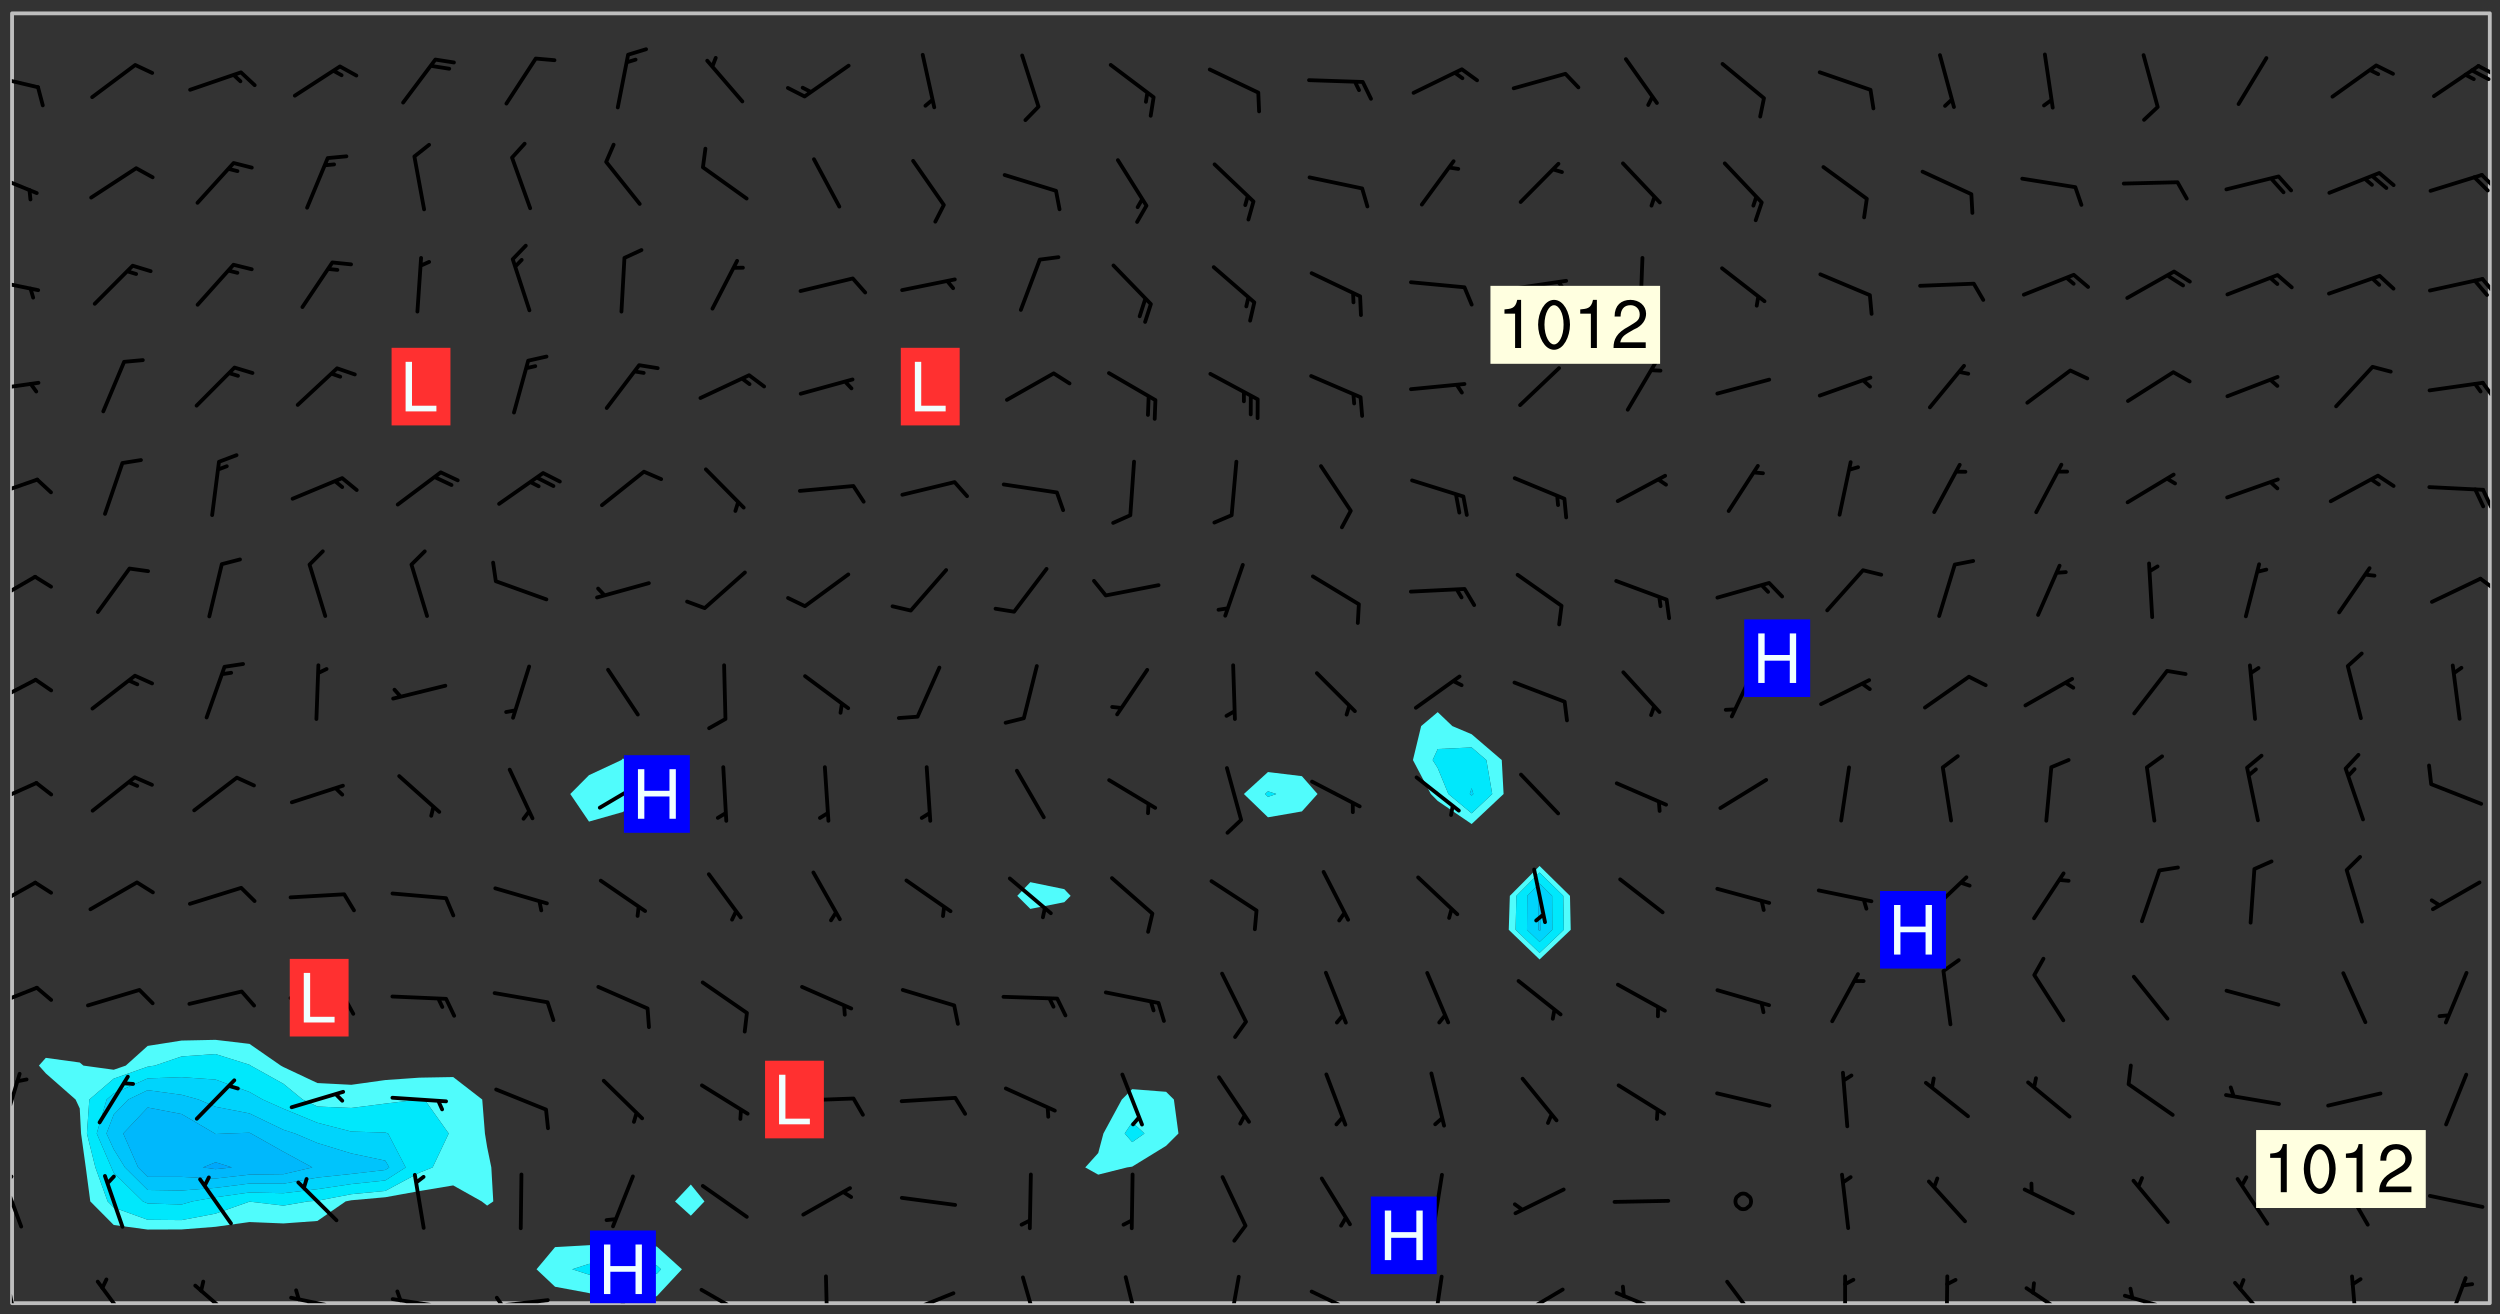 <svg xmlns="http://www.w3.org/2000/svg" role="img" xmlns:xlink="http://www.w3.org/1999/xlink" viewBox="142.45 309.95 326.84 171.84"><rect x="142.45" y="309.95" width="326.84" height="171.84" fill="#333333" stroke="none"/><defs><clipPath id="clip2"><path d="M 144 311.672 L 145 311.672 L 145 480.328 L 144 480.328 Z M 144 311.672"/></clipPath><clipPath id="clip3"><path d="M 144 311.672 L 468 311.672 L 468 480.328 L 144 480.328 Z M 144 311.672"/></clipPath><clipPath id="clip4"><path d="M 212 472 L 232 472 L 232 480.328 L 212 480.328 Z M 212 472"/></clipPath><clipPath id="clip5"><path d="M 467 311.672 L 468 311.672 L 468 480.328 L 467 480.328 Z M 467 311.672"/></clipPath><clipPath id="clip6"><path d="M 144 476 L 145 476 L 145 480.328 L 144 480.328 Z M 144 476"/></clipPath><clipPath id="clip7"><path d="M 154 477 L 160 477 L 160 480.328 L 154 480.328 Z M 154 477"/></clipPath><clipPath id="clip8"><path d="M 167 477 L 174 477 L 174 480.328 L 167 480.328 Z M 167 477"/></clipPath><clipPath id="clip9"><path d="M 180 479 L 188 479 L 188 480.328 L 180 480.328 Z M 180 479"/></clipPath><clipPath id="clip10"><path d="M 180 478 L 182 478 L 182 480.328 L 180 480.328 Z M 180 478"/></clipPath><clipPath id="clip11"><path d="M 193 479 L 201 479 L 201 480.328 L 193 480.328 Z M 193 479"/></clipPath><clipPath id="clip12"><path d="M 194 478 L 196 478 L 196 480.328 L 194 480.328 Z M 194 478"/></clipPath><clipPath id="clip13"><path d="M 206 479 L 215 479 L 215 480.328 L 206 480.328 Z M 206 479"/></clipPath><clipPath id="clip14"><path d="M 207 479 L 209 479 L 209 480.328 L 207 480.328 Z M 207 479"/></clipPath><clipPath id="clip15"><path d="M 221 477 L 226 477 L 226 480.328 L 221 480.328 Z M 221 477"/></clipPath><clipPath id="clip16"><path d="M 233 478 L 241 478 L 241 480.328 L 233 480.328 Z M 233 478"/></clipPath><clipPath id="clip17"><path d="M 250 476 L 251 476 L 251 480.328 L 250 480.328 Z M 250 476"/></clipPath><clipPath id="clip18"><path d="M 260 478 L 268 478 L 268 480.328 L 260 480.328 Z M 260 478"/></clipPath><clipPath id="clip19"><path d="M 275 476 L 279 476 L 279 480.328 L 275 480.328 Z M 275 476"/></clipPath><clipPath id="clip20"><path d="M 289 476 L 292 476 L 292 480.328 L 289 480.328 Z M 289 476"/></clipPath><clipPath id="clip21"><path d="M 302 476 L 305 476 L 305 480.328 L 302 480.328 Z M 302 476"/></clipPath><clipPath id="clip22"><path d="M 313 478 L 321 478 L 321 480.328 L 313 480.328 Z M 313 478"/></clipPath><clipPath id="clip23"><path d="M 329 476 L 332 476 L 332 480.328 L 329 480.328 Z M 329 476"/></clipPath><clipPath id="clip24"><path d="M 340 478 L 347 478 L 347 480.328 L 340 480.328 Z M 340 478"/></clipPath><clipPath id="clip25"><path d="M 340 480 L 342 480 L 342 480.328 L 340 480.328 Z M 340 480"/></clipPath><clipPath id="clip26"><path d="M 353 478 L 361 478 L 361 480.328 L 353 480.328 Z M 353 478"/></clipPath><clipPath id="clip27"><path d="M 368 477 L 373 477 L 373 480.328 L 368 480.328 Z M 368 477"/></clipPath><clipPath id="clip28"><path d="M 383 476 L 384 476 L 384 480.328 L 383 480.328 Z M 383 476"/></clipPath><clipPath id="clip29"><path d="M 396 476 L 398 476 L 398 480.328 L 396 480.328 Z M 396 476"/></clipPath><clipPath id="clip30"><path d="M 407 478 L 414 478 L 414 480.328 L 407 480.328 Z M 407 478"/></clipPath><clipPath id="clip31"><path d="M 419 479 L 428 479 L 428 480.328 L 419 480.328 Z M 419 479"/></clipPath><clipPath id="clip32"><path d="M 434 477 L 440 477 L 440 480.328 L 434 480.328 Z M 434 477"/></clipPath><clipPath id="clip33"><path d="M 449 476 L 451 476 L 451 480.328 L 449 480.328 Z M 449 476"/></clipPath><clipPath id="clip34"><path d="M 462 476 L 466 476 L 466 480.328 L 462 480.328 Z M 462 476"/></clipPath><clipPath id="clip35"><path d="M 144 463 L 146 463 L 146 471 L 144 471 Z M 144 463"/></clipPath><clipPath id="clip36"><path d="M 144 463 L 145 463 L 145 465 L 144 465 Z M 144 463"/></clipPath><clipPath id="clip37"><path d="M 144 450 L 146 450 L 146 458 L 144 458 Z M 144 450"/></clipPath><clipPath id="clip38"><path d="M 144 438 L 148 438 L 148 442 L 144 442 Z M 144 438"/></clipPath><clipPath id="clip39"><path d="M 144 425 L 148 425 L 148 430 L 144 430 Z M 144 425"/></clipPath><clipPath id="clip40"><path d="M 144 412 L 148 412 L 148 416 L 144 416 Z M 144 412"/></clipPath><clipPath id="clip41"><path d="M 144 398 L 148 398 L 148 403 L 144 403 Z M 144 398"/></clipPath><clipPath id="clip42"><path d="M 144 385 L 148 385 L 148 390 L 144 390 Z M 144 385"/></clipPath><clipPath id="clip43"><path d="M 466 385 L 468 385 L 468 388 L 466 388 Z M 466 385"/></clipPath><clipPath id="clip44"><path d="M 144 372 L 148 372 L 148 376 L 144 376 Z M 144 372"/></clipPath><clipPath id="clip45"><path d="M 466 373 L 468 373 L 468 377 L 466 377 Z M 466 373"/></clipPath><clipPath id="clip46"><path d="M 144 359 L 148 359 L 148 362 L 144 362 Z M 144 359"/></clipPath><clipPath id="clip47"><path d="M 466 359 L 468 359 L 468 363 L 466 363 Z M 466 359"/></clipPath><clipPath id="clip48"><path d="M 144 346 L 148 346 L 148 349 L 144 349 Z M 144 346"/></clipPath><clipPath id="clip49"><path d="M 466 346 L 468 346 L 468 349 L 466 349 Z M 466 346"/></clipPath><clipPath id="clip50"><path d="M 144 332 L 148 332 L 148 336 L 144 336 Z M 144 332"/></clipPath><clipPath id="clip51"><path d="M 466 332 L 468 332 L 468 335 L 466 335 Z M 466 332"/></clipPath><clipPath id="clip52"><path d="M 144 319 L 148 319 L 148 322 L 144 322 Z M 144 319"/></clipPath><clipPath id="clip53"><path d="M 466 318 L 468 318 L 468 320 L 466 320 Z M 466 318"/></clipPath><clipPath id="clip54"><path d="M 465 318 L 468 318 L 468 321 L 465 321 Z M 465 318"/></clipPath><clipPath id="clip55"><path d="M 219 470 L 229 470 L 229 480.328 L 219 480.328 Z M 219 470"/></clipPath><g id="surface305" clip-path="url(#clip1)"><path fill="#fff" fill-opacity="0" fill-rule="evenodd" d="M 0 0 L 1000 0 L 1000 1000 L 0 1000 Z M 0 0"/><path fill="#d3d3d3" fill-opacity="0" fill-rule="evenodd" d="M162.152 355.867L161.918 356.16 161.977 356.395 162.094 356.566 162.27 356.801 162.562 357.148 162.676 357.207 162.793 357.035 162.852 356.801 163.027 356.625 163.492 356.449 164.191 356.449 164.426 356.742 164.715 357.559 164.773 357.734 164.949 357.965 165.301 358.199 166 358.898 166.172 359.074 166.406 359.422 166.641 359.832 166.93 360.414 167.34 360.879 167.57 361.113 167.805 361.289 167.922 361.52 168.098 361.812 168.27 362.977 168.27 363.211 168.328 363.5 168.387 363.617 168.504 363.734 168.852 364.145 168.969 364.316 169.145 364.492 169.32 364.727 169.438 364.898 169.609 365.25 169.668 365.484 169.902 365.891 170.137 365.832 169.961 366.008 169.902 366.938 169.32 366.938 169.086 366.824 168.738 366.938 168.621 367.055 168.562 367.348 168.504 367.523 168.387 367.695 167.922 367.988 167.863 368.223 167.805 368.336 167.805 368.98 167.863 369.152 167.863 369.562 167.922 369.621 167.922 370.027 167.98 370.434 168.098 370.609 168.156 370.668 168.387 371.309 168.328 371.602 168.328 372.301 168.27 372.883 168.27 373.117 168.211 373.348 168.156 373.699 168.156 375.621 168.211 375.738 168.637 375.738 168.27 375.855 168.246 376.207 169.137 377.375 170.879 377.914 172.219 378.273 172.219 378.812 172.309 379.621 172.844 380.336 174.363 380.605 175.254 380.52 175.344 381.684 175.879 381.863 177.039 381.684 179.094 380.699 180.254 380.336 182.133 380.16 183.828 379.98 183.648 380.699 182.133 380.785 180.883 380.875 180.078 381.145 179.004 381.953 179.273 382.672 179.809 383.57 179.629 384.195 179.363 385.004 179.629 386.082 180.254 386.98 181.059 387.16 182.309 386.98 182.043 387.703 182.141 388.207 182.195 388.5 182.195 388.672 182.254 388.965 182.254 389.371 182.43 389.488 182.781 389.605 183.188 389.605 183.48 389.43 183.594 389.312 183.652 389.195 183.77 388.965 183.828 388.789 184.18 388.324 184.41 388.148 184.586 388.09 184.762 388.148 184.82 388.324 184.938 389.312 184.992 389.781 185.051 389.953 185.168 390.188 185.344 390.246 186.16 390.305 186.449 390.305 186.566 390.539 186.625 390.945 186.684 391.297 186.684 392.402 186.801 392.695 186.918 393.043 187.207 393.742 187.383 394.094 187.965 394.848 188.316 395.023 188.488 395.082 188.957 395.316 189.598 395.781 189.945 396.016 190.238 396.191 190.531 396.246 190.762 396.309 191.578 396.656 191.871 396.832 191.984 397.004 192.336 397.355 192.453 397.531 192.977 398.172 192.977 398.461 193.035 398.812 193.035 399.16 193.094 399.512 193.152 399.801 193.27 399.859 193.441 399.918 193.617 399.918 194.199 400.152 194.375 400.27 194.551 400.559 194.727 400.793 194.84 401.027 195.133 401.258 195.25 401.375 195.25 401.785 195.309 401.84 195.598 402.074 195.832 402.191 195.891 402.309 196.008 402.48 196.066 402.598 196.297 402.832 196.355 403.008 196.59 403.066 196.707 403.125 196.59 403.238 196.531 403.355 196.531 403.473 196.414 403.766 196.297 404.055 196.297 404.637 196.473 404.754 196.59 404.812 196.648 404.93 196.766 405.047 196.879 405.105 197.055 405.453 197.113 405.805 197.172 406.211 197.172 406.387 197.113 406.562 196.996 407.262 196.996 407.434 197.113 407.609 197.406 407.902 197.812 407.902 197.988 408.02 198.105 408.191 198.223 408.484 198.223 408.719 197.695 408.719 197.465 408.484 197.23 408.484 197.055 408.543 196.996 409.242 197.055 409.59 197.172 409.766 197.348 410.176 197.465 410.406 197.754 410.875 197.93 410.93 198.453 410.93 198.688 410.988 199.445 411.629 199.504 411.922 199.504 412.156 199.562 412.215 199.793 412.562 199.793 412.914 199.676 413.086 199.676 413.379 199.969 413.668 200.262 413.844 200.434 413.902 200.727 414.078 201.02 414.195 201.602 414.602 201.891 414.836 202.184 415.012 202.402 415.172 202.418 415.184 202.648 415.359 203.289 415.883 203.465 416.117 203.582 416.293 203.758 416.469 203.871 416.641 203.871 417.281 203.988 417.457 204.457 417.574 205.039 417.691 205.273 417.75 205.504 417.863 205.797 417.98 205.91 418.039 206.496 418.391 206.785 418.562 206.961 418.625 207.137 418.68 207.312 418.738 208.012 419.09 208.301 419.266 208.535 419.32 208.824 419.496 209.059 419.613 209.699 420.02 209.992 420.137 210.164 420.195 210.398 420.254 210.809 420.312 211.039 420.371 211.273 420.488 211.332 420.66 210.922 420.836 211.391 420.895 211.449 421.188 211.562 421.422 211.738 421.477 211.973 421.535 212.148 421.594 212.555 421.711 213.195 421.945 213.312 422.117 213.371 422.352 213.371 422.527 213.312 422.645 213.254 423.051 213.488 423.285 213.605 423.344 213.953 423.461 214.594 423.691 214.77 423.809 215.059 423.926 215.234 424.102 215.469 424.566 216.051 425.672 216.227 425.848 216.574 426.023 216.75 426.141 217.102 426.258 218.148 426.781 218.383 426.84 218.848 426.953 219.141 427.012 219.605 427.188 220.363 427.77 220.598 428.004 220.945 428.469 221.121 428.645 221.41 428.879 222.227 429.578 222.52 429.754 222.809 430.043 223.102 430.219 223.395 430.508 224.09 431.148 224.266 431.324 224.559 431.559 224.848 431.793 225.316 432.082 225.957 432.664 226.305 432.898 226.539 433.191 226.887 433.539 227.238 434.004 228.172 434.996 228.52 435.402 228.637 435.578 228.871 435.637 228.984 435.754 229.629 435.93 229.859 436.043 230.094 436.102 230.387 436.277 230.617 436.395 231.551 437.094 231.957 437.5 232.191 437.676 232.598 437.852 232.832 437.969 233.648 438.316 233.996 438.551 234.23 438.668 234.523 438.957 234.754 439.074 235.512 439.426 235.863 439.598 236.094 439.656 236.387 439.773 236.621 439.832 237.492 440.008 238.309 440.008 238.777 440.238 238.949 440.297 239.824 440.996 240.289 441.113 240.582 441.172 240.758 441.23 240.988 441.289 241.457 441.348 241.805 441.406 242.156 441.465 242.562 441.523 242.855 441.523 243.027 441.582 243.027 441.812 243.203 441.988 243.496 441.988 243.844 442.047 244.195 442.105 244.895 442.223 245.535 442.223 246 441.988 246.293 441.812 246.465 441.695 246.875 441.523 247.164 441.348 248.098 440.883 248.566 440.59 249.09 440.297 249.555 440.125 250.02 439.949 251.07 439.484 251.359 439.367 251.77 439.25 252.059 439.133 252.586 438.957 254.102 438.258 254.684 437.91 254.973 437.852 255.266 437.793 255.613 437.676 256.488 437.445 256.84 437.328 256.953 437.328 257.188 437.27 258.062 437.035 258.297 436.977 259.109 436.977 259.461 436.918 260.277 436.801 260.449 436.742 260.801 436.688 261.094 436.629 261.324 436.57 262.141 436.395 262.316 436.336 262.664 436.336 262.898 436.277 263.363 436.16 264.121 435.988 264.355 435.93 264.703 435.93 265.113 435.812 265.402 435.754 266.688 435.695 266.977 435.695 267.387 435.637 267.617 435.578 267.793 435.578 268.668 435.461 269.074 435.461 269.484 435.344 269.832 435.344 270.184 435.23 271.055 435.172 272.805 435.172 273.852 435.461 274.262 435.578 274.551 435.695 274.902 435.812 275.191 435.93 276.242 436.102 276.531 436.16 276.824 436.16 277.117 436.219 277.289 436.277 277.699 436.336 277.871 436.395 277.988 436.453 278.105 436.453 278.223 436.512 278.574 436.57 278.688 436.57 279.098 436.637 281.02 437.031 282.945 437.426 284.465 437.875 286.16 438.594 288.305 439.398 289.91 438.68 291.34 437.875 292.5 436.797 293.75 436.348 296.785 435.629 298.66 435.27 300.805 433.922 303.039 432.668 305.539 431.41 307.234 430.961 309.02 430.781 310.18 430.512 310.805 431.051 312.145 430.781 312.859 429.793 313.844 428.449 314.289 428.27 315.094 427.91 316.969 427.371 318.754 426.922 320.004 426.652 321.164 426.562 322.863 426.473 324.824 426.203 326.074 426.113 326.613 426.113 327.238 426.023 328.129 426.023 330.273 425.844 332.684 425.664 335.273 425.574 336.969 425.754 338.578 425.844 340.008 426.203 341.168 426.922 343.043 427.91 344.203 429.438 344.469 430.152 345.098 430.242 345.453 431.141 345.988 431.68 346.523 433.207 347.598 433.566 348.133 433.566 347.328 434.102 347.418 435.809 348.133 438.504 349.023 439.309 349.918 440.297 350.633 441.555 352.418 442.094 353.938 441.914 354.293 443.258 355.902 442.453 356.883 441.914 357.152 442.184 357.469 441.969 357.688 441.824 358.488 442.273 358.938 441.914 359.293 441.914 359.828 441.645 360.367 440.926 360.902 440.656 361.527 439.668 362.688 440.117 363.527 440.488 364.922 441.105 366.617 440.926 368.223 440.926 370.008 441.016 370.188 439.309 370.723 437.965 371.527 438.234 372.02 439.082 372.422 439.488 372.332 440.027 372.332 440.387 373.047 440.836 373.758 440.566 375.188 440.566 375.547 441.555 375.992 442.812 376.707 444.156 377.957 444.785 379.652 445.414 380.367 445.234 380.547 444.695 381.527 444.605 381.977 444.965 382.062 446.223 381.797 446.852 381.262 447.031 381.262 447.57 381.977 448.555 382.242 449.094 383.227 450.082 384.027 451.16 383.762 451.52 383.672 452.418 383.047 454.75 382.691 456.816 382.602 458.609 382.422 459.328 382.332 459.867 382.332 461.305 381.352 463.188 380.992 464.895 380.457 465.793 379.652 466.961 379.387 467.5 381.441 468.754 381.527 469.113 381.172 469.652 381.082 469.473 381.082 470.281 381.172 471.719 380.727 472.434 379.652 472.527 379.387 473.242 379.922 474.141 380.727 474.859 381.887 475.668 383.227 475.938 383.672 476.297 383.316 476.746 381.527 476.656 380.277 476.207 379.562 475.488 378.938 475.398 378.762 478.988 378.574 480.297 467.934 480.297 467.934 311.703 412.664 311.703 412.664 360.785 413.426 360.91 416.715 361.453 418.738 364.289 418.738 367.043 421.09 367.375 423.438 367.707 427.488 367.707 426.109 371.867 424.086 372.574 422.062 373.277 421.52 373.621 418.926 375.238 418.738 375.355 416.715 373.277 415.984 370.535 413.312 368.457 411.938 364.957 411.871 364.875 409.914 362.203 412.664 360.785 412.664 311.703 294.422 311.703 294.422 403.117 294.539 403.148 294.672 403.16 294.746 403.234 294.852 403.281 294.941 403.34 295.027 403.398 295.117 403.457 295.414 403.754 295.473 403.844 295.504 403.961 295.531 404.078 295.547 404.215 295.516 404.332 295.457 404.422 295.398 404.508 295.355 404.613 295.309 404.715 295.281 404.836 295.281 404.98 295.457 405.25 295.605 405.398 295.68 405.484 295.754 405.559 295.797 405.664 295.859 405.754 295.918 405.84 295.961 405.945 296.02 406.035 296.066 406.137 296.109 406.242 296.168 406.328 296.285 406.508 296.359 406.582 296.422 406.668 296.48 406.758 296.523 406.863 296.582 406.953 296.641 407.039 296.703 407.129 296.762 407.219 296.805 407.32 296.922 407.5 296.996 407.574 297.055 407.66 297.129 407.734 297.219 407.793 297.324 407.84 297.473 407.84 297.605 407.824 297.738 407.84 297.84 407.793 297.914 407.719 297.961 407.617 297.945 407.484 297.945 407.336 297.898 407.23 297.871 407.113 297.824 407.012 297.797 406.891 297.754 406.789 297.691 406.699 297.648 406.598 297.605 406.492 297.574 406.375 297.559 406.242 297.547 406.105 297.633 406.047 297.691 405.961 297.812 405.93 297.855 406.035 297.871 406.168 297.871 406.285 297.93 406.387 297.988 406.477 298.078 406.535 298.227 406.684 298.285 406.773 298.328 406.879 298.316 406.98 298.402 407.039 298.508 407.086 298.594 407.145 298.684 407.203 298.758 407.277 298.641 407.305 298.535 407.352 298.449 407.41 298.375 407.484 298.316 407.574 298.254 407.66 298.227 407.781 298.18 407.883 298.137 407.988 298.105 408.105 298.094 408.238 298.078 408.371 298.078 408.52 298.105 408.637 298.152 408.742 298.195 408.844 298.254 408.934 298.328 409.008 298.418 409.066 298.492 409.141 298.582 409.199 298.641 409.289 298.684 409.395 298.73 409.496 298.848 409.527 298.98 409.543 299.129 409.543 299.246 409.512 299.352 409.555 299.395 409.66 299.441 409.762 299.469 409.883 299.5 410 299.527 410.117 299.559 410.238 299.586 410.355 299.691 410.398 299.793 410.445 299.926 410.43 300.074 410.578 300.137 410.664 300.211 410.738 300.281 410.812 300.371 410.875 300.477 410.918 300.578 410.961 300.695 410.992 300.832 411.008 300.949 410.977 301.023 410.902 301.051 410.785 301.039 410.652 301.008 410.531 300.98 410.414 301.023 410.309 301.141 410.309 301.23 410.371 301.348 410.398 301.496 410.398 301.629 410.414 301.777 410.414 301.91 410.43 302.043 410.414 302.191 410.414 302.324 410.398 302.457 410.387 302.594 410.398 302.711 410.371 302.844 410.355 303.035 410.297 302.977 410.473 302.961 410.605 302.934 410.727 302.918 410.859 302.859 410.945 302.727 410.961 302.621 411.008 302.516 411.051 302.398 411.082 302.281 411.109 302.016 411.141 301.867 411.141 301.734 411.156 301.66 411.23 301.719 411.316 301.867 411.465 301.984 411.645 302.059 411.715 302.148 411.777 302.238 411.836 302.324 411.895 302.414 411.953 302.516 411.996 302.621 412.059 302.727 412.102 302.812 412.16 302.918 412.207 303.02 412.25 303.199 412.367 303.258 412.457 303.215 412.559 303.168 412.664 303.184 412.797 303.406 413.02 303.465 413.109 303.508 413.211 303.539 413.332 303.582 413.434 303.598 413.566 303.629 413.684 303.641 413.82 303.672 413.938 303.82 414.086 303.922 414.129 304.027 414.172 304.145 414.203 304.277 414.219 304.414 414.234 304.531 414.234 304.648 414.203 304.738 414.145 304.781 414.039 304.828 413.938 304.871 413.832 304.902 413.715 304.914 413.582 304.914 413.434 304.902 413.301 304.887 413.168 304.855 413.051 304.812 412.945 304.766 412.84 304.723 412.738 304.68 412.633 304.664 412.5 304.68 412.367 304.707 412.25 304.738 412.133 304.766 412.012 304.812 411.91 304.902 411.852 304.988 411.789 305.062 411.715 305.152 411.656 305.375 411.434 305.434 411.348 305.508 411.273 305.625 411.094 305.684 411.008 305.684 410.859 305.609 410.785 305.508 410.738 305.402 410.695 305.301 410.652 305.242 410.562 305.195 410.457 305.168 410.34 305.258 410.281 305.375 410.25 305.477 410.207 305.656 410.09 305.805 409.941 305.816 409.809 305.805 409.703 305.715 409.645 305.582 409.66 305.434 409.66 305.301 409.676 305.168 409.66 305.047 409.629 304.961 409.57 304.887 409.496 304.828 409.406 304.766 409.32 304.648 409.141 304.59 409.055 304.621 408.934 304.707 408.875 304.828 408.844 304.887 408.758 304.887 408.637 304.855 408.52 304.797 408.43 304.738 408.344 304.691 408.238 304.664 408.121 304.648 407.988 304.707 407.898 304.781 407.824 304.871 407.766 304.988 407.586 305.062 407.512 305.121 407.426 305.27 407.277 305.391 407.246 305.523 407.23 305.656 407.246 305.73 407.32 305.773 407.426 305.789 407.559 305.758 407.676 305.641 407.707 305.508 407.719 305.359 407.867 305.316 407.973 305.27 408.074 305.242 408.195 305.211 408.312 305.211 408.461 305.242 408.578 305.285 408.684 305.344 408.773 305.418 408.844 305.492 408.918 305.609 408.949 305.73 408.977 305.848 408.949 305.98 408.934 306.098 408.934 306.188 408.992 306.262 409.066 306.309 409.172 306.367 409.258 306.469 409.305 306.602 409.32 306.707 409.363 306.793 409.422 306.781 409.527 306.707 409.602 306.527 409.719 306.469 409.809 306.379 409.867 306.309 409.941 306.234 410.016 306.172 410.105 306.145 410.223 306.129 410.355 306.145 410.488 306.129 410.621 306.129 410.77 306.145 410.902 306.172 411.02 306.203 411.141 306.277 411.215 306.367 411.273 306.453 411.332 306.543 411.391 306.66 411.422 306.66 411.508 306.559 411.555 306.469 411.613 306.203 411.645 306.086 411.672 305.938 411.672 305.832 411.715 305.73 411.762 305.672 411.852 305.609 412.086 305.598 412.219 305.566 412.34 305.551 412.473 305.551 412.766 305.539 412.898 305.551 413.035 305.566 413.168 305.699 413.184 305.832 413.195 305.953 413.227 306.039 413.285 306.113 413.359 306.16 413.465 306.203 413.566 306.219 413.699 306.219 414.145 306.203 414.277 306.203 414.723 306.234 414.988 306.262 415.105 306.277 415.238 306.309 415.355 306.395 415.566 306.426 415.832 306.426 415.98 306.395 416.098 306.367 416.215 306.336 416.336 306.309 416.453 306.277 416.57 306.246 416.691 306.234 416.824 306.219 416.957 306.309 417.016 306.426 416.984 306.527 417 306.574 417.105 306.543 417.371 306.543 417.812 306.5 417.918 306.453 418.023 306.41 418.125 306.367 418.23 306.309 418.316 306.277 418.438 306.234 418.555 306.203 418.672 306.188 418.805 306.203 418.938 306.262 419.027 306.367 419.074 306.453 419.133 306.512 419.219 306.5 419.355 306.469 419.473 306.426 419.574 306.426 420.02 306.41 420.152 306.41 420.301 306.379 420.418 306.336 420.523 306.309 420.641 306.262 420.746 306.219 420.848 306.188 420.969 306.16 421.086 306.129 421.219 306.098 421.336 306.07 421.453 306.027 421.559 305.996 421.676 305.965 421.797 305.953 421.93 305.938 422.062 305.938 422.359 305.965 422.477 305.965 422.625 306.012 423.023 306.039 423.141 306.098 423.23 306.219 423.262 306.367 423.262 306.5 423.246 306.559 423.336 306.559 423.453 306.5 423.543 306.41 423.602 306.309 423.645 306.203 423.691 306.113 423.75 306.027 423.809 305.891 423.824 305.773 423.793 305.641 423.777 305.539 423.824 305.477 423.91 305.465 424.047 305.449 424.18 305.418 424.297 305.391 424.414 305.375 424.547 305.344 424.668 305.344 424.965 305.359 425.098 305.391 425.215 305.391 425.363 305.402 425.496 305.402 425.645 305.375 425.762 305.328 425.863 305.301 425.984 305.27 426.102 305.211 426.191 305.137 426.266 305.035 426.309 304.93 426.355 304.812 426.383 304.691 426.414 304.59 426.367 304.648 426.281 304.754 426.234 304.781 426.117 304.812 426 304.84 425.879 304.871 425.762 304.871 425.613 304.887 425.48 304.855 425.363 304.812 425.258 304.707 425.273 304.633 425.348 304.531 425.391 304.441 425.453 304.367 425.527 304.324 425.629 304.309 425.762 304.277 425.879 304.25 426 304.219 426.117 304.191 426.234 304.16 426.355 304.133 426.473 304.102 426.59 304.059 426.695 303.969 426.754 303.879 426.754 303.762 426.723 303.73 426.637 303.746 426.5 303.715 426.383 303.715 426.234 303.703 426.102 303.703 425.953 303.641 425.719 303.613 425.598 303.57 425.496 303.523 425.391 303.465 425.305 303.406 425.215 303.363 425.109 303.301 425.023 303.152 424.875 303.082 424.801 302.977 424.754 302.871 424.711 302.77 424.668 302.473 424.371 302.383 424.297 302.297 424.238 302.191 424.195 302.102 424.133 302.016 424.074 301.91 424.031 301.82 423.973 301.734 423.91 301.66 423.84 301.555 423.793 301.469 423.734 301.363 423.691 301.273 423.629 301.172 423.586 301.066 423.543 300.98 423.484 300.875 423.438 300.77 423.395 300.668 423.348 300.578 423.289 300.477 423.246 300.371 423.203 300.281 423.141 300.164 423.113 300.031 423.098 299.898 423.113 299.75 423.113 299.617 423.129 299.5 423.098 299.41 423.039 299.336 422.965 299.246 422.906 299.145 422.859 298.996 422.859 298.875 422.832 298.773 422.789 298.699 422.715 298.582 422.535 298.492 422.477 298.391 422.434 298.301 422.371 298.195 422.328 298.105 422.27 298.02 422.211 297.914 422.164 297.855 422.078 297.797 421.988 297.754 421.883 297.707 421.781 297.633 421.707 297.547 421.648 297.473 421.574 297.383 421.516 297.16 421.293 297.117 421.188 297.086 420.922 297.191 420.879 297.336 420.879 297.441 420.922 297.516 420.996 297.605 421.055 297.691 421.113 297.797 421.16 297.887 421.219 298.035 421.367 298.105 421.441 298.254 421.59 298.316 421.676 298.391 421.75 298.477 421.809 298.551 421.883 298.641 421.945 298.73 422.004 298.816 422.062 299.086 422.238 299.188 422.285 299.293 422.328 299.395 422.371 299.441 422.297 299.5 422.211 299.574 422.137 299.645 422.062 299.75 422.105 299.824 422.18 299.883 422.27 299.926 422.371 299.973 422.477 300.016 422.582 300.137 422.609 300.254 422.582 300.328 422.492 300.371 422.387 300.43 422.297 300.504 422.223 300.609 422.18 300.727 422.152 300.859 422.164 300.949 422.223 301.098 422.371 301.156 422.461 301.199 422.566 301.246 422.668 301.289 422.773 301.332 422.875 301.438 422.922 301.543 422.965 301.676 422.98 301.762 422.922 301.82 422.832 301.895 422.758 302 422.715 302.117 422.742 302.223 422.789 302.324 422.832 302.43 422.875 302.531 422.922 302.711 423.039 302.711 423.156 302.695 423.289 302.711 423.422 302.727 423.559 302.785 423.645 302.887 423.691 303.008 423.719 303.125 423.75 303.273 423.75 303.391 423.719 303.449 423.629 303.629 423.512 303.688 423.422 303.762 423.348 303.82 423.262 303.938 423.082 304.117 422.965 304.234 422.996 304.324 423.055 304.367 423.129 304.352 423.262 304.352 423.379 304.441 423.438 304.59 423.438 304.723 423.422 304.855 423.41 305.121 423.379 305.227 423.336 305.344 423.305 305.465 423.277 305.539 423.203 305.609 423.129 305.672 423.039 305.656 422.934 305.609 422.832 305.508 422.789 305.402 422.773 305.285 422.801 305.02 422.832 304.871 422.832 304.797 422.758 304.707 422.699 304.59 422.668 304.473 422.641 304.34 422.625 304.191 422.625 304.059 422.641 303.762 422.641 303.656 422.594 303.508 422.445 303.465 422.344 303.406 422.254 303.629 422.031 303.715 421.973 303.82 421.93 303.938 421.898 304.07 421.883 304.203 421.898 304.34 421.914 304.441 421.957 304.574 421.945 304.664 421.883 304.766 421.84 304.828 421.75 304.781 421.648 304.691 421.59 304.574 421.559 304.473 421.516 304.414 421.426 304.352 421.336 304.352 421.219 304.367 421.086 304.473 421.039 304.547 420.969 304.547 420.848 304.457 420.789 304.426 420.672 304.516 420.613 304.59 420.539 304.633 420.434 304.691 420.344 304.738 420.242 304.754 420.109 304.754 419.961 304.707 419.855 304.664 419.754 304.574 419.695 304.441 419.68 304.34 419.637 304.203 419.621 304.086 419.59 303.641 419.59 303.508 419.574 303.375 419.562 303.242 419.547 303.125 419.516 302.977 419.516 302.844 419.5 302.711 419.488 302.445 419.457 302.324 419.414 302.238 419.355 302.164 419.281 302.164 419.133 302.176 419 302.281 418.953 302.383 418.91 302.516 418.895 302.668 418.895 302.801 418.879 303.094 418.879 303.215 418.91 303.316 418.953 303.406 419.012 303.641 419.074 303.762 419.027 303.852 418.969 303.953 418.926 304.086 418.91 304.191 418.953 304.293 419 304.426 419.012 304.547 418.984 304.691 418.984 304.812 418.953 304.93 418.926 305.035 418.879 305.109 418.805 305.195 418.746 305.344 418.598 305.402 418.512 305.449 418.406 305.477 418.289 305.492 418.184 305.391 418.141 305.301 418.082 305.184 418.051 305.078 418.008 304.988 417.945 304.914 417.859 304.84 417.785 304.738 417.742 304.633 417.695 304.531 417.652 304.473 417.562 304.426 417.461 304.34 417.25 304.277 417.164 304.219 417.074 304.145 417 304.059 416.941 303.789 416.941 303.672 416.973 303.582 417.031 303.48 417.074 303.348 417.09 303.242 417.074 303.215 416.957 303.152 416.867 303.035 416.836 302.934 416.793 302.785 416.645 302.754 416.527 302.738 416.422 302.812 416.348 302.992 416.23 303.109 416.203 303.227 416.172 303.363 416.188 303.465 416.23 303.57 416.273 303.672 416.32 303.777 416.363 303.895 416.395 304.027 416.41 304.145 416.438 304.277 416.453 304.383 416.438 304.473 416.379 304.398 416.305 304.293 416.262 304.219 416.188 304.145 416.098 303.996 415.949 303.91 415.891 303.82 415.832 303.746 415.758 303.656 415.699 303.555 415.652 303.434 415.625 303.332 415.578 303.227 415.535 303.109 415.504 303.008 415.461 302.887 415.43 302.738 415.43 302.621 415.461 302.516 415.504 302.43 415.566 302.25 415.684 302.164 415.742 302.074 415.801 301.969 415.848 301.883 415.906 301.777 415.949 301.676 415.992 301.57 416.039 301.496 416.113 301.438 416.203 301.379 416.289 301.332 416.395 301.273 416.48 301.199 416.555 301.066 416.543 300.949 416.512 300.832 416.512 300.758 416.586 300.668 416.645 300.594 416.719 300.504 416.777 300.418 416.836 300.312 416.883 300.211 416.926 300.074 416.941 299.973 416.898 299.824 416.75 299.719 416.703 299.633 416.703 299.527 416.75 299.426 416.793 299.305 416.824 299.188 416.793 299.113 416.719 299.113 416.602 299.145 416.48 299.219 416.41 299.277 416.32 299.352 416.246 299.469 416.215 299.574 416.172 299.867 416.172 300 416.156 300.137 416.141 300.238 416.098 300.328 416.039 300.43 415.992 300.52 415.934 300.652 415.922 300.742 415.98 300.875 415.992 300.965 415.934 301.051 415.875 301.156 415.832 301.246 415.773 301.332 415.711 301.422 415.652 301.57 415.504 301.629 415.418 301.688 415.328 301.793 415.285 301.926 415.27 302.043 415.297 302.164 415.328 302.223 415.27 302.281 415.18 302.312 414.914 302.34 414.797 302.445 414.809 302.578 414.824 302.68 414.781 302.77 414.723 302.828 414.633 302.902 414.559 302.961 414.469 303.008 414.367 303.02 414.234 303.008 414.102 302.961 413.996 302.812 413.848 302.754 413.758 302.695 413.672 302.652 413.566 302.652 413.121 302.668 412.988 302.668 412.84 302.68 412.707 302.621 412.648 302.531 412.707 302.43 412.664 302.25 412.547 302.164 412.488 302.102 412.398 302.043 412.309 301.969 412.234 301.883 412.176 301.762 412.207 301.66 412.219 301.555 412.266 301.469 412.324 301.363 412.367 301.215 412.516 301.125 412.574 301.039 412.633 300.949 412.695 300.844 412.738 300.711 412.754 300.711 412.633 300.816 412.59 300.934 412.559 301.008 412.488 301.051 412.383 301.051 412.234 301.023 412.117 300.875 411.969 300.742 411.953 300.594 411.953 300.477 411.984 300.371 412.027 300.27 412.07 300.18 412.133 300.062 412.16 299.988 412.086 300 411.953 299.957 411.852 299.914 411.746 299.824 411.688 299.707 411.715 299.586 411.746 299.469 411.777 299.367 411.82 299.246 411.852 299.145 411.895 299.039 411.938 298.949 411.996 298.848 412.012 298.848 411.895 298.863 411.762 298.805 411.672 298.73 411.715 298.582 411.863 298.523 411.953 298.449 412.027 298.402 412.133 298.359 412.234 298.285 412.309 298.227 412.398 298.152 412.473 298.094 412.559 298.02 412.633 297.93 412.695 297.855 412.766 297.781 412.84 297.68 412.855 297.547 412.871 297.441 412.828 297.441 412.707 297.59 412.559 297.633 412.457 297.691 412.367 297.738 412.266 297.781 412.16 297.84 412.07 297.871 411.953 297.914 411.852 297.945 411.73 297.973 411.613 298.02 411.508 298.062 411.406 298.105 411.301 298.18 411.23 298.27 411.168 298.359 411.109 298.461 411.066 298.758 411.066 299.023 411.035 299.129 410.992 299.055 410.918 298.938 410.887 298.832 410.844 298.742 410.785 298.641 410.738 298.551 410.68 298.449 410.637 298.344 410.594 298.254 410.531 298.168 410.473 298.062 410.43 297.961 410.387 297.84 410.355 297.723 410.324 297.621 410.281 297.5 410.25 297.398 410.207 297.309 410.148 297.266 410.043 297.25 409.91 297.352 409.867 297.484 409.852 297.621 409.867 297.754 409.852 297.855 409.809 297.914 409.719 297.93 409.613 297.84 409.555 297.766 409.48 297.664 409.438 297.574 409.379 297.426 409.23 297.383 409.125 297.367 408.992 297.367 408.699 297.309 408.609 297.219 408.551 297.145 408.477 297.102 408.371 297.07 408.254 297.012 408.164 296.938 408.09 296.82 408.062 296.746 407.988 296.656 407.93 296.566 407.867 296.48 407.809 296.406 407.734 296.348 407.648 296.301 407.543 296.215 407.484 296.066 407.336 295.871 407.277 295.738 407.293 295.637 407.336 295.562 407.41 295.516 407.512 295.473 407.617 295.414 407.707 295.355 407.793 295.059 408.09 294.969 408.148 294.883 408.148 294.82 408.062 294.777 407.957 294.809 407.84 294.867 407.75 294.895 407.633 294.883 407.5 294.793 407.438 294.688 407.484 294.57 407.512 294.453 407.543 294.184 407.719 294.082 407.766 293.965 407.793 293.859 407.84 293.77 407.898 293.668 407.941 293.609 407.855 293.562 407.75 293.578 407.617 293.625 407.512 293.695 407.438 293.77 407.367 293.828 407.277 293.828 407.129 293.785 407.023 293.547 407.023 293.445 407.07 293.414 407.188 293.387 407.305 293.355 407.426 293.281 407.469 293.148 407.484 293.074 407.438 293.031 407.336 292.988 407.23 292.941 407.129 292.898 407.023 292.777 407.055 292.676 407.098 292.543 407.113 292.426 407.145 292.32 407.188 292.23 407.246 292.129 407.293 292.008 407.32 291.875 407.336 291.773 407.293 291.715 407.203 291.668 407.098 291.625 406.996 291.582 406.891 291.582 406.773 291.641 406.684 291.727 406.625 291.906 406.508 292.008 406.461 292.113 406.418 292.219 406.359 292.32 406.316 292.41 406.254 292.512 406.211 292.617 406.152 292.719 406.105 292.809 406.047 292.914 406.004 293.016 405.961 293.105 405.898 293.207 405.855 293.344 405.84 293.461 405.871 293.562 405.914 293.684 405.945 293.785 405.988 293.891 406.035 293.992 406.078 294.098 406.121 294.199 406.168 294.305 406.211 294.406 406.254 294.512 406.301 294.598 406.359 294.703 406.402 294.82 406.434 294.926 406.477 295.027 406.523 295.117 406.582 295.223 406.625 295.324 406.668 295.43 406.715 295.547 406.742 295.648 406.789 295.77 406.816 295.918 406.816 296.004 406.758 296.02 406.656 296.078 406.566 296.051 406.449 295.977 406.375 295.859 406.195 295.785 406.121 295.695 406.047 295.516 405.93 295.43 405.871 295.324 405.828 295.223 405.781 294.953 405.605 294.895 405.516 294.82 405.441 294.762 405.352 294.719 405.25 294.688 405.133 294.672 404.996 294.672 404.434 294.66 404.301 294.645 404.168 294.613 404.051 294.598 403.918 294.586 403.785 294.555 403.664 294.332 403.441 294.273 403.355 294.258 403.25 294.289 403.133 294.422 403.117 294.422 311.703 172.992 311.703 172.992 313.156 172.934 313.391 172.582 314.441 172.41 314.965 172.293 315.312 172.117 315.723 172 315.895 171.766 316.188 171.535 316.246 171.184 316.246 171.066 316.305 170.836 316.711 170.836 317.004 170.953 317.18 171.184 317.41 171.301 317.645 171.941 318.402 172.234 318.867 172.41 319.102 172.641 319.453 172.875 319.801 173.516 320.617 173.691 321.082 173.863 321.492 173.98 322.188 174.156 322.656 174.273 324.055 174.332 324.52 174.332 325.395 174.449 326.441 174.449 331.223 174.391 331.688 174.039 332.969 173.863 333.492 173.75 333.902 173.398 334.832 172.934 336 172.699 336.582 172.582 336.758 172.41 337.105 172.234 337.512 171.883 338.328 171.824 338.621 171.711 338.914 171.594 339.203 171.535 339.379 171.418 340.254 171.359 340.66 171.301 340.777 171.242 340.953 171.184 341.125 170.953 341.652 170.836 341.824 170.836 342.059 170.719 342.293 170.66 342.465 170.484 343.051 170.484 343.34 170.426 343.516 170.426 343.809 170.367 343.922 170.309 344.449 170.309 344.621 170.254 344.855 170.254 347.477 170.078 348.293 169.961 348.469 169.785 348.703 169.668 348.875 169.555 349.109 168.969 350.043 168.738 350.332 168.445 350.797 168.27 351.031 167.98 351.383 167.629 352.082 167.516 352.312 167.34 352.723 167.164 352.953 166.758 353.48 165.941 354.18 165.648 354.352 165.359 354.586 165.184 354.703 165.008 354.879 164.484 355.285 163.957 355.461 163.785 355.637 163.551 355.691 162.91 355.867 162.152 355.867M174.363 386.891L173.289 387.34 173.648 388.234 174.898 387.52 175.344 386.98 174.363 386.891"/><path fill="#d3d3d3" fill-opacity="0" fill-rule="evenodd" d="M201.508 416.598L200.613 416.598 201.062 417.227 202.043 417.586 202.848 417.496 203.293 416.508 203.117 416.598 202.402 416.242 201.508 416.598M356.129 475.668L356.07 475.145 356.07 474.852 356.184 474.559 356.242 474.328 356.711 473.859 356.824 473.859 356.941 473.746 357.059 473.688 357.234 473.688 357.469 473.629 357.816 473.629 358.051 473.688 358.168 473.746 358.398 473.918 358.457 474.094 358.574 474.676 358.574 474.969 358.457 475.145 358.285 475.434 358.109 475.609 357.582 476.133 357.352 476.367 357.234 476.426 357.059 476.426 356.941 476.367 356.535 476.074 356.359 475.957 356.242 475.898 356.184 475.785 356.129 475.668M362.77 464.711L362.711 464.539 362.711 463.43 362.77 463.258 362.945 463.199 363.117 463.141 363.293 463.141 363.527 463.082 363.645 463.141 363.703 463.84 363.645 464.012 363.527 464.188 363.41 464.246 363.176 464.77 363.062 464.828 362.828 464.828 362.77 464.711M372.383 450.32L372.266 450.145 372.266 449.445 372.559 448.57 372.676 448.398 372.852 448.047 372.965 447.816 373.082 447.523 373.434 446.766 373.551 446.535 373.723 446.301 373.898 446.301 374.016 446.242 374.656 446.242 374.773 446.301 375.008 446.535 375.18 446.648 375.531 446.941 375.648 447.059 375.762 447.234 375.762 447.348 375.879 447.406 375.996 447.523 375.996 448.223 375.938 448.398 375.938 448.629 375.879 448.805 375.531 449.855 375.414 450.086 375.297 450.32 375.18 450.379 374.949 450.613 374.309 450.902 373.434 450.902 373.023 450.785 372.383 450.32"/><path fill="none" stroke="#bebebe" stroke-linecap="round" stroke-linejoin="round" stroke-miterlimit="10" stroke-width=".5" d="M 431.957 354.305 L 108.027 354.305 L 108.027 185.68 L 431.957 185.68 L 431.957 354.305" transform="matrix(1 0 0 -1 36 666)"/><g clip-path="url(#clip2)"><path fill="#fff" fill-opacity="0" fill-rule="evenodd" d="M 144 475.891 L 144 480.328 L 144.004 480.328 L 144 480.328 L 144 311.672 L 144.004 311.672 L 144 311.672 L 144 475.891"/></g><g clip-path="url(#clip3)"><path fill="#fff" fill-opacity="0" fill-rule="evenodd" d="M 144.004 480.328 L 144.004 311.672 L 170.629 311.672 L 170.629 445.895 L 166.191 445.988 L 161.754 446.688 L 158.891 449.262 L 157.316 449.805 L 153.355 449.262 L 152.875 448.859 L 148.438 448.25 L 147.539 449.262 L 148.438 450.277 L 152.332 453.699 L 152.875 454.867 L 153.047 458.137 L 153.664 462.574 L 154.254 467.016 L 157.316 470.098 L 161.754 470.699 L 166.191 470.684 L 170.629 470.336 L 175.066 469.715 L 179.508 469.898 L 183.945 469.574 L 187.641 467.016 L 188.383 466.867 L 192.82 466.473 L 197.262 465.668 L 201.699 464.926 L 205.426 467.016 L 206.137 467.566 L 206.938 467.016 L 206.684 462.574 L 206.137 459.918 L 205.848 458.137 L 205.496 453.699 L 201.699 450.758 L 197.262 450.84 L 192.82 451.152 L 188.383 451.773 L 183.945 451.543 L 179.508 449.453 L 179.16 449.262 L 175.066 446.422 L 170.629 445.895 L 170.629 311.672 L 223.891 311.672 L 223.891 409.102 L 223.688 409.316 L 219.453 411.289 L 217.004 413.754 L 219.453 417.363 L 223.891 416.102 L 223.891 472.332 L 219.453 472.742 L 215.016 472.992 L 212.594 475.891 L 215.016 478.176 L 219.453 479 L 223.891 480.281 L 228.328 479.402 L 231.602 475.891 L 228.328 472.926 L 223.891 472.332 L 223.891 416.102 L 226.93 413.754 L 224.23 409.316 L 223.891 409.102 L 223.891 311.672 L 232.766 311.672 L 232.766 464.812 L 230.699 467.016 L 232.766 468.887 L 234.551 467.016 L 232.766 464.812 L 232.766 311.672 L 277.152 311.672 L 277.152 425.281 L 275.441 427.07 L 277.152 428.777 L 281.59 427.902 L 282.422 427.07 L 281.59 426.195 L 277.152 425.281 L 277.152 311.672 L 290.465 311.672 L 290.465 452.34 L 289.113 453.699 L 286.707 458.137 L 286.027 460.691 L 284.332 462.574 L 286.027 463.52 L 289.797 462.574 L 290.465 462.473 L 294.902 459.75 L 296.516 458.137 L 295.918 453.699 L 294.902 452.688 L 290.465 452.34 L 290.465 311.672 L 308.219 311.672 L 308.219 410.883 L 305.07 413.754 L 308.219 416.801 L 312.656 416.031 L 314.699 413.754 L 312.656 411.422 L 308.219 410.883 L 308.219 311.672 L 330.41 311.672 L 330.41 403.051 L 328.246 404.875 L 327.172 409.316 L 329.512 413.754 L 330.41 414.66 L 334.848 417.68 L 339.023 413.754 L 338.785 409.316 L 334.848 405.941 L 332.324 404.875 L 330.41 403.051 L 330.41 311.672 L 343.727 311.672 L 343.727 423.16 L 339.84 427.07 L 339.699 431.508 L 343.727 435.387 L 347.801 431.508 L 347.703 427.07 L 343.727 423.16 L 343.727 311.672 L 467.996 311.672 L 467.996 480.328 L 144.004 480.328"/></g><path fill="#50fcfc" fill-rule="evenodd" d="M 148.438 450.277 L 147.539 449.262 L 148.438 448.25 L 152.875 448.859 L 153.355 449.262 L 157.316 449.805 L 158.891 449.262 L 161.754 446.688 L 166.191 445.988 L 170.629 445.895 L 170.629 447.754 L 166.191 448.066 L 162.684 449.262 L 161.754 449.402 L 157.316 450.969 L 154.129 453.699 L 153.812 458.137 L 154.918 462.574 L 156.52 467.016 L 157.316 467.816 L 161.754 469.418 L 166.191 469.461 L 170.629 468.613 L 175.066 467.047 L 179.508 467.566 L 182.707 467.016 L 183.945 466.93 L 188.383 466.074 L 192.82 465.648 L 197.262 463.266 L 199.008 462.574 L 201.113 458.137 L 197.953 453.699 L 197.262 453.684 L 197.156 453.699 L 192.82 454.23 L 188.383 454.801 L 183.945 454.613 L 182.023 453.699 L 179.508 451.645 L 175.227 449.262 L 175.066 449.152 L 170.629 447.754 L 170.629 445.895 L 175.066 446.422 L 179.16 449.262 L 179.508 449.453 L 183.945 451.543 L 188.383 451.773 L 192.82 451.152 L 197.262 450.84 L 201.699 450.758 L 205.496 453.699 L 205.848 458.137 L 206.137 459.918 L 206.684 462.574 L 206.938 467.016 L 206.137 467.566 L 205.426 467.016 L 201.699 464.926 L 197.262 465.668 L 192.82 466.473 L 188.383 466.867 L 187.641 467.016 L 183.945 469.574 L 179.508 469.898 L 175.066 469.715 L 170.629 470.336 L 166.191 470.684 L 161.754 470.699 L 157.316 470.098 L 154.254 467.016 L 153.664 462.574 L 153.047 458.137 L 152.875 454.867 L 152.332 453.699 L 148.438 450.277"/><path fill="#00e8fc" fill-rule="evenodd" d="M 154.918 462.574 L 153.812 458.137 L 154.129 453.699 L 157.316 450.969 L 161.754 449.402 L 162.684 449.262 L 166.191 448.066 L 166.191 450.773 L 161.754 450.938 L 157.316 452.906 L 156.391 453.699 L 155.094 458.137 L 157.008 462.574 L 157.316 463.27 L 161.129 467.016 L 161.754 467.289 L 166.191 467.422 L 167.578 467.016 L 170.629 466.473 L 175.066 465.852 L 179.508 465.945 L 183.945 465.414 L 188.383 464.75 L 192.82 464.277 L 195.484 462.574 L 193.184 458.137 L 192.82 458.016 L 188.383 457.887 L 183.945 456.738 L 179.508 454.906 L 176.793 453.699 L 175.066 452.711 L 170.629 451.09 L 166.191 450.773 L 166.191 448.066 L 170.629 447.754 L 175.066 449.152 L 175.227 449.262 L 179.508 451.645 L 182.023 453.699 L 183.945 454.613 L 188.383 454.801 L 192.82 454.23 L 197.156 453.699 L 197.262 453.684 L 197.953 453.699 L 201.113 458.137 L 199.008 462.574 L 197.262 463.266 L 192.82 465.648 L 188.383 466.074 L 183.945 466.93 L 182.707 467.016 L 179.508 467.566 L 175.066 467.047 L 170.629 468.613 L 166.191 469.461 L 161.754 469.418 L 157.316 467.816 L 156.52 467.016 L 154.918 462.574"/><path fill="#00d4fc" fill-rule="evenodd" d="M 157.008 462.574 L 155.094 458.137 L 156.391 453.699 L 157.316 452.906 L 161.754 450.938 L 161.754 452.477 L 159.211 453.699 L 157.316 455.672 L 156.371 458.137 L 157.316 460.195 L 158.785 462.574 L 161.754 465.523 L 166.191 465.594 L 170.629 465.246 L 175.066 464.684 L 179.508 464.703 L 183.945 463.902 L 188.383 463.426 L 192.82 462.906 L 193.34 462.574 L 192.82 461.688 L 188.383 460.746 L 183.945 459.387 L 181.004 458.137 L 179.508 457.656 L 175.066 455.516 L 170.629 454.648 L 168.414 453.699 L 166.191 453.082 L 161.754 452.477 L 161.754 450.938 L 166.191 450.773 L 170.629 451.09 L 175.066 452.711 L 176.793 453.699 L 179.508 454.906 L 183.945 456.738 L 188.383 457.887 L 192.82 458.016 L 193.184 458.137 L 195.484 462.574 L 192.82 464.277 L 188.383 464.75 L 183.945 465.414 L 179.508 465.945 L 175.066 465.852 L 170.629 466.473 L 167.578 467.016 L 166.191 467.422 L 161.754 467.289 L 161.129 467.016 L 157.316 463.27 L 157.008 462.574"/><path fill="#00c4fc" fill-rule="evenodd" d="M 157.316 460.195 L 156.371 458.137 L 157.316 455.672 L 159.211 453.699 L 161.754 452.477 L 161.754 454.742 L 158.559 458.137 L 160.508 462.574 L 161.754 463.812 L 166.191 463.812 L 170.629 464.023 L 175.066 463.516 L 179.508 463.457 L 183.281 462.574 L 179.508 460.523 L 175.27 458.137 L 175.066 458.039 L 172.137 458.137 L 170.629 458.211 L 170.539 458.137 L 166.191 455.598 L 161.754 454.742 L 161.754 452.477 L 166.191 453.082 L 168.414 453.699 L 170.629 454.648 L 175.066 455.516 L 179.508 457.656 L 181.004 458.137 L 183.945 459.387 L 188.383 460.746 L 192.82 461.688 L 193.34 462.574 L 192.82 462.906 L 188.383 463.426 L 183.945 463.902 L 179.508 464.703 L 175.066 464.684 L 170.629 465.246 L 166.191 465.594 L 161.754 465.523 L 158.785 462.574 L 157.316 460.195"/><path fill="#00b8fc" fill-rule="evenodd" d="M 160.508 462.574 L 158.559 458.137 L 161.754 454.742 L 166.191 455.598 L 170.539 458.137 L 170.629 458.211 L 170.629 461.902 L 168.969 462.574 L 170.629 462.801 L 172.777 462.574 L 170.629 461.902 L 170.629 458.211 L 172.137 458.137 L 175.066 458.039 L 175.27 458.137 L 179.508 460.523 L 183.281 462.574 L 179.508 463.457 L 175.066 463.516 L 170.629 464.023 L 166.191 463.812 L 161.754 463.812 L 160.508 462.574"/><path fill="#00a8fc" fill-rule="evenodd" d="M 170.629 462.801 L 168.969 462.574 L 170.629 461.902 L 172.777 462.574 L 170.629 462.801"/><g clip-path="url(#clip4)"><path fill="#50fcfc" fill-rule="evenodd" d="M 215.016 478.176 L 212.594 475.891 L 215.016 472.992 L 219.453 472.742 L 219.453 475.184 L 217.254 475.891 L 219.453 476.59 L 223.891 476.707 L 228.328 476.473 L 228.871 475.891 L 228.328 475.398 L 223.891 475.23 L 219.453 475.184 L 219.453 472.742 L 223.891 472.332 L 228.328 472.926 L 231.602 475.891 L 228.328 479.402 L 223.891 480.281 L 219.453 479 L 215.016 478.176"/></g><path fill="#50fcfc" fill-rule="evenodd" d="M 219.453 417.363 L 217.004 413.754 L 219.453 411.289 L 223.688 409.316 L 223.891 409.102 L 224.23 409.316 L 226.93 413.754 L 223.891 416.102 L 219.453 417.363"/><path fill="#00e8fc" fill-rule="evenodd" d="M 219.453 476.59 L 217.254 475.891 L 219.453 475.184 L 223.891 475.23 L 228.328 475.398 L 228.871 475.891 L 228.328 476.473 L 223.891 476.707 L 219.453 476.59"/><path fill="#50fcfc" fill-rule="evenodd" d="M232.766 468.887L230.699 467.016 232.766 464.812 234.551 467.016 232.766 468.887M277.152 428.777L275.441 427.07 277.152 425.281 281.59 426.195 282.422 427.07 281.59 427.902 277.152 428.777M286.027 463.52L284.332 462.574 286.027 460.691 286.707 458.137 289.113 453.699 290.465 452.34 290.465 456.668 289.488 458.137 290.465 459.266 292.074 458.137 290.465 456.668 290.465 452.34 294.902 452.688 295.918 453.699 296.516 458.137 294.902 459.75 290.465 462.473 289.797 462.574 286.027 463.52"/><path fill="#00e8fc" fill-rule="evenodd" d="M 290.465 459.266 L 289.488 458.137 L 290.465 456.668 L 292.074 458.137 L 290.465 459.266"/><path fill="#50fcfc" fill-rule="evenodd" d="M 308.219 416.801 L 305.07 413.754 L 308.219 410.883 L 308.219 413.402 L 307.832 413.754 L 308.219 414.129 L 309.301 413.754 L 308.219 413.402 L 308.219 410.883 L 312.656 411.422 L 314.699 413.754 L 312.656 416.031 L 308.219 416.801"/><path fill="#00e8fc" fill-rule="evenodd" d="M 308.219 414.129 L 307.832 413.754 L 308.219 413.402 L 309.301 413.754 L 308.219 414.129"/><path fill="#50fcfc" fill-rule="evenodd" d="M 329.512 413.754 L 327.172 409.316 L 328.246 404.875 L 330.41 403.051 L 332.324 404.875 L 334.848 405.941 L 334.848 407.668 L 330.41 407.875 L 329.75 409.316 L 330.41 410.359 L 331.805 413.754 L 334.848 416.285 L 337.539 413.754 L 336.77 409.316 L 334.848 407.668 L 334.848 405.941 L 338.785 409.316 L 339.023 413.754 L 334.848 417.68 L 330.41 414.66 L 329.512 413.754"/><path fill="#00e8fc" fill-rule="evenodd" d="M 330.41 410.359 L 329.75 409.316 L 330.41 407.875 L 334.848 407.668 L 334.848 412.988 L 334.602 413.754 L 334.848 413.961 L 335.07 413.754 L 334.848 412.988 L 334.848 407.668 L 336.77 409.316 L 337.539 413.754 L 334.848 416.285 L 331.805 413.754 L 330.41 410.359"/><path fill="#00d4fc" fill-rule="evenodd" d="M 334.848 413.961 L 334.602 413.754 L 334.848 412.988 L 335.07 413.754 L 334.848 413.961"/><path fill="#50fcfc" fill-rule="evenodd" d="M 343.727 435.387 L 339.699 431.508 L 339.84 427.07 L 343.727 423.16 L 343.727 424.02 L 340.695 427.07 L 340.594 431.508 L 343.727 434.527 L 346.898 431.508 L 346.828 427.07 L 343.727 424.02 L 343.727 423.16 L 347.703 427.07 L 347.801 431.508 L 343.727 435.387"/><path fill="#00e8fc" fill-rule="evenodd" d="M 343.727 434.527 L 340.594 431.508 L 340.695 427.07 L 343.727 424.02 L 343.727 425.453 L 342.117 427.07 L 342.082 431.508 L 343.727 433.094 L 345.391 431.508 L 345.371 427.07 L 343.727 425.453 L 343.727 424.02 L 346.828 427.07 L 346.898 431.508 L 343.727 434.527"/><path fill="#00d4fc" fill-rule="evenodd" d="M 343.727 433.094 L 342.082 431.508 L 342.117 427.07 L 343.727 425.453 L 343.727 426.887 L 343.543 427.07 L 343.57 431.508 L 343.727 431.656 L 343.883 431.508 L 343.91 427.07 L 343.727 426.887 L 343.727 425.453 L 345.371 427.07 L 345.391 431.508 L 343.727 433.094"/><path fill="#00c4fc" fill-rule="evenodd" d="M 343.57 431.508 L 343.543 427.07 L 343.727 426.887 L 343.91 427.07 L 343.883 431.508 L 343.727 431.656 L 343.57 431.508"/><g clip-path="url(#clip5)"><path fill="#fff" fill-opacity="0" fill-rule="evenodd" d="M 467.996 480.328 L 468 480.328 L 468 311.672 L 467.996 311.672 L 468 311.672 L 468 480.328 L 467.996 480.328"/></g><g clip-path="url(#clip6)"><path fill="none" stroke="#000" stroke-linecap="round" stroke-linejoin="round" stroke-miterlimit="10" stroke-width=".5" d="M 107.277 189.109 L 108.723 182.234" transform="matrix(1 0 0 -1 36 666)"/></g><g clip-path="url(#clip7)"><path fill="none" stroke="#000" stroke-linecap="round" stroke-linejoin="round" stroke-miterlimit="10" stroke-width=".5" d="M 119.227 188.496 L 123.402 182.844" transform="matrix(1 0 0 -1 36 666)"/></g><path fill="none" stroke="#000" stroke-linecap="round" stroke-linejoin="round" stroke-miterlimit="10" stroke-width=".5" d="M 119.836 187.676 L 120.363 188.781" transform="matrix(1 0 0 -1 36 666)"/><g clip-path="url(#clip8)"><path fill="none" stroke="#000" stroke-linecap="round" stroke-linejoin="round" stroke-miterlimit="10" stroke-width=".5" d="M 131.977 187.973 L 137.285 183.367" transform="matrix(1 0 0 -1 36 666)"/></g><path fill="none" stroke="#000" stroke-linecap="round" stroke-linejoin="round" stroke-miterlimit="10" stroke-width=".5" d="M 132.75 187.305 L 133.023 188.5" transform="matrix(1 0 0 -1 36 666)"/><g clip-path="url(#clip9)"><path fill="none" stroke="#000" stroke-linecap="round" stroke-linejoin="round" stroke-miterlimit="10" stroke-width=".5" d="M 144.508 186.391 L 151.383 184.953" transform="matrix(1 0 0 -1 36 666)"/></g><g clip-path="url(#clip10)"><path fill="none" stroke="#000" stroke-linecap="round" stroke-linejoin="round" stroke-miterlimit="10" stroke-width=".5" d="M 145.508 186.18 L 145.164 187.359" transform="matrix(1 0 0 -1 36 666)"/></g><g clip-path="url(#clip11)"><path fill="none" stroke="#000" stroke-linecap="round" stroke-linejoin="round" stroke-miterlimit="10" stroke-width=".5" d="M 157.789 186.211 L 164.73 185.129" transform="matrix(1 0 0 -1 36 666)"/></g><g clip-path="url(#clip12)"><path fill="none" stroke="#000" stroke-linecap="round" stroke-linejoin="round" stroke-miterlimit="10" stroke-width=".5" d="M 158.801 186.055 L 158.398 187.215" transform="matrix(1 0 0 -1 36 666)"/></g><g clip-path="url(#clip13)"><path fill="none" stroke="#000" stroke-linecap="round" stroke-linejoin="round" stroke-miterlimit="10" stroke-width=".5" d="M 171.086 185.262 L 178.066 186.078" transform="matrix(1 0 0 -1 36 666)"/></g><g clip-path="url(#clip14)"><path fill="none" stroke="#000" stroke-linecap="round" stroke-linejoin="round" stroke-miterlimit="10" stroke-width=".5" d="M 172.102 185.383 L 171.402 186.391" transform="matrix(1 0 0 -1 36 666)"/></g><g clip-path="url(#clip15)"><path fill="none" stroke="#000" stroke-linecap="round" stroke-linejoin="round" stroke-miterlimit="10" stroke-width=".5" d="M 189.66 182.637 L 186.121 188.707" transform="matrix(1 0 0 -1 36 666)"/></g><g clip-path="url(#clip16)"><path fill="none" stroke="#000" stroke-linecap="round" stroke-linejoin="round" stroke-miterlimit="10" stroke-width=".5" d="M 204.25 183.918 L 198.16 187.422" transform="matrix(1 0 0 -1 36 666)"/></g><g clip-path="url(#clip17)"><path fill="none" stroke="#000" stroke-linecap="round" stroke-linejoin="round" stroke-miterlimit="10" stroke-width=".5" d="M 214.609 182.16 L 214.43 189.184" transform="matrix(1 0 0 -1 36 666)"/></g><g clip-path="url(#clip18)"><path fill="none" stroke="#000" stroke-linecap="round" stroke-linejoin="round" stroke-miterlimit="10" stroke-width=".5" d="M 231.098 186.98 L 224.574 184.363" transform="matrix(1 0 0 -1 36 666)"/></g><g clip-path="url(#clip19)"><path fill="none" stroke="#000" stroke-linecap="round" stroke-linejoin="round" stroke-miterlimit="10" stroke-width=".5" d="M 242.121 182.293 L 240.18 189.047" transform="matrix(1 0 0 -1 36 666)"/></g><g clip-path="url(#clip20)"><path fill="none" stroke="#000" stroke-linecap="round" stroke-linejoin="round" stroke-miterlimit="10" stroke-width=".5" d="M 255.312 182.262 L 253.617 189.082" transform="matrix(1 0 0 -1 36 666)"/></g><g clip-path="url(#clip21)"><path fill="none" stroke="#000" stroke-linecap="round" stroke-linejoin="round" stroke-miterlimit="10" stroke-width=".5" d="M 267.16 182.211 L 268.402 189.129" transform="matrix(1 0 0 -1 36 666)"/></g><g clip-path="url(#clip22)"><path fill="none" stroke="#000" stroke-linecap="round" stroke-linejoin="round" stroke-miterlimit="10" stroke-width=".5" d="M 284.262 184.145 L 277.93 187.199" transform="matrix(1 0 0 -1 36 666)"/></g><g clip-path="url(#clip23)"><path fill="none" stroke="#000" stroke-linecap="round" stroke-linejoin="round" stroke-miterlimit="10" stroke-width=".5" d="M 293.895 182.195 L 294.926 189.148" transform="matrix(1 0 0 -1 36 666)"/></g><g clip-path="url(#clip24)"><path fill="none" stroke="#000" stroke-linecap="round" stroke-linejoin="round" stroke-miterlimit="10" stroke-width=".5" d="M 304.703 183.883 L 310.75 187.461" transform="matrix(1 0 0 -1 36 666)"/></g><g clip-path="url(#clip25)"><path fill="none" stroke="#000" stroke-linecap="round" stroke-linejoin="round" stroke-miterlimit="10" stroke-width=".5" d="M 305.582 184.402 L 304.535 185.043" transform="matrix(1 0 0 -1 36 666)"/></g><g clip-path="url(#clip26)"><path fill="none" stroke="#000" stroke-linecap="round" stroke-linejoin="round" stroke-miterlimit="10" stroke-width=".5" d="M 317.793 187.016 L 324.289 184.328" transform="matrix(1 0 0 -1 36 666)"/></g><path fill="none" stroke="#000" stroke-linecap="round" stroke-linejoin="round" stroke-miterlimit="10" stroke-width=".5" d="M 318.738 186.625 L 318.621 187.844" transform="matrix(1 0 0 -1 36 666)"/><g clip-path="url(#clip27)"><path fill="none" stroke="#000" stroke-linecap="round" stroke-linejoin="round" stroke-miterlimit="10" stroke-width=".5" d="M 332.25 188.484 L 336.461 182.859" transform="matrix(1 0 0 -1 36 666)"/></g><g clip-path="url(#clip28)"><path fill="none" stroke="#000" stroke-linecap="round" stroke-linejoin="round" stroke-miterlimit="10" stroke-width=".5" d="M 347.672 189.184 L 347.672 182.156" transform="matrix(1 0 0 -1 36 666)"/></g><path fill="none" stroke="#000" stroke-linecap="round" stroke-linejoin="round" stroke-miterlimit="10" stroke-width=".5" d="M 347.672 188.164 L 348.754 188.738" transform="matrix(1 0 0 -1 36 666)"/><g clip-path="url(#clip29)"><path fill="none" stroke="#000" stroke-linecap="round" stroke-linejoin="round" stroke-miterlimit="10" stroke-width=".5" d="M 361.031 189.184 L 360.941 182.156" transform="matrix(1 0 0 -1 36 666)"/></g><path fill="none" stroke="#000" stroke-linecap="round" stroke-linejoin="round" stroke-miterlimit="10" stroke-width=".5" d="M 361.02 188.164 L 362.109 188.723" transform="matrix(1 0 0 -1 36 666)"/><g clip-path="url(#clip30)"><path fill="none" stroke="#000" stroke-linecap="round" stroke-linejoin="round" stroke-miterlimit="10" stroke-width=".5" d="M 371.387 187.637 L 377.215 183.707" transform="matrix(1 0 0 -1 36 666)"/></g><path fill="none" stroke="#000" stroke-linecap="round" stroke-linejoin="round" stroke-miterlimit="10" stroke-width=".5" d="M 372.234 187.062 L 372.363 188.285" transform="matrix(1 0 0 -1 36 666)"/><g clip-path="url(#clip31)"><path fill="none" stroke="#000" stroke-linecap="round" stroke-linejoin="round" stroke-miterlimit="10" stroke-width=".5" d="M 384.246 186.656 L 390.988 184.684" transform="matrix(1 0 0 -1 36 666)"/></g><path fill="none" stroke="#000" stroke-linecap="round" stroke-linejoin="round" stroke-miterlimit="10" stroke-width=".5" d="M 385.227 186.371 L 384.977 187.574" transform="matrix(1 0 0 -1 36 666)"/><g clip-path="url(#clip32)"><path fill="none" stroke="#000" stroke-linecap="round" stroke-linejoin="round" stroke-miterlimit="10" stroke-width=".5" d="M 398.645 188.336 L 403.219 183.004" transform="matrix(1 0 0 -1 36 666)"/></g><path fill="none" stroke="#000" stroke-linecap="round" stroke-linejoin="round" stroke-miterlimit="10" stroke-width=".5" d="M 399.309 187.562 L 399.754 188.703" transform="matrix(1 0 0 -1 36 666)"/><g clip-path="url(#clip33)"><path fill="none" stroke="#000" stroke-linecap="round" stroke-linejoin="round" stroke-miterlimit="10" stroke-width=".5" d="M 413.945 189.172 L 414.547 182.172" transform="matrix(1 0 0 -1 36 666)"/></g><path fill="none" stroke="#000" stroke-linecap="round" stroke-linejoin="round" stroke-miterlimit="10" stroke-width=".5" d="M 414.031 188.152 L 415.062 188.82" transform="matrix(1 0 0 -1 36 666)"/><g clip-path="url(#clip34)"><path fill="none" stroke="#000" stroke-linecap="round" stroke-linejoin="round" stroke-miterlimit="10" stroke-width=".5" d="M 428.797 188.961 L 426.328 182.383" transform="matrix(1 0 0 -1 36 666)"/></g><path fill="none" stroke="#000" stroke-linecap="round" stroke-linejoin="round" stroke-miterlimit="10" stroke-width=".5" d="M 428.438 188.004 L 429.652 188.164" transform="matrix(1 0 0 -1 36 666)"/><g clip-path="url(#clip35)"><path fill="none" stroke="#000" stroke-linecap="round" stroke-linejoin="round" stroke-miterlimit="10" stroke-width=".5" d="M 106.777 202.281 L 109.223 195.691" transform="matrix(1 0 0 -1 36 666)"/></g><g clip-path="url(#clip36)"><path fill="none" stroke="#000" stroke-linecap="round" stroke-linejoin="round" stroke-miterlimit="10" stroke-width=".5" d="M 107.133 201.32 L 107.949 202.238" transform="matrix(1 0 0 -1 36 666)"/></g><path fill="none" stroke="#000" stroke-linecap="round" stroke-linejoin="round" stroke-miterlimit="10" stroke-width=".5" d="M120.168 202.309L122.461 195.664M120.5 201.34L121.336 202.238M132.609 201.863L136.648 196.109M133.199 201.023L133.754 202.117M145.449 201.461L150.441 196.512M146.176 200.738L146.531 201.914M160.684 202.453L161.84 195.52M160.852 201.445L161.824 202.191M174.531 195.473L174.621 202.5M186.59 195.723L189.191 202.25M186.969 196.672L185.75 196.539M204.082 196.965L198.332 201.008M217.578 200.719L211.465 197.254M216.688 200.215L217.723 199.555M231.32 198.523L224.352 199.449M241.082 195.473L241.219 202.5M241.102 196.496L240.008 195.941M254.41 195.473L254.52 202.5M254.426 196.496L253.336 195.938M269.281 195.809L266.281 202.164M269.281 195.809L267.816 193.844M282.938 195.992L279.254 201.98M282.402 196.863L281.781 195.805M293.859 195.516L294.965 202.457M304.574 197.434L310.879 200.539M305.492 197.887L304.496 198.605M317.527 198.918L324.555 199.055M335.379 198.984L335.359 199.188 335.301 199.379 335.207 199.555 334.746 199.93 334.555 199.988 334.355 200.008 334.156 199.988 333.965 199.93 333.508 199.555 333.41 199.379 333.352 199.188 333.332 198.984 333.352 198.785 333.41 198.594 333.508 198.418 333.965 198.043 334.156 197.984 334.355 197.965 334.555 197.984 334.746 198.043 335.207 198.418 335.301 198.594 335.359 198.785 335.379 198.984M347.266 202.477L348.074 195.496M347.387 201.461L348.395 202.156M358.625 201.59L363.348 196.383M359.312 200.832L359.727 201.984M371.148 200.539L377.453 197.434M372.066 200.086L372.031 201.312M385.371 201.688L389.863 196.285M386.023 200.902L386.488 202.039M398.984 201.91L402.879 196.062M399.551 201.059L400.133 202.141M412.492 202.031L416 195.941M424.121 199.707L431 198.266" transform="matrix(1 0 0 -1 36 666)"/><g clip-path="url(#clip37)"><path fill="none" stroke="#000" stroke-linecap="round" stroke-linejoin="round" stroke-miterlimit="10" stroke-width=".5" d="M 109.016 215.664 L 106.984 208.938" transform="matrix(1 0 0 -1 36 666)"/></g><path fill="none" stroke="#000" stroke-linecap="round" stroke-linejoin="round" stroke-miterlimit="10" stroke-width=".5" d="M108.719 214.688L109.922 214.926M123.164 215.289L119.469 209.312M122.625 214.422L123.848 214.34M137.082 214.816L132.176 209.785M136.371 214.086L137.547 213.742M151.312 213.309L144.578 211.293M150.332 213.016L151.195 212.145M164.766 212.066L157.754 212.535M163.746 212.137L164.25 211.016M177.836 210.988L171.316 213.613M177.836 210.988L178.094 208.551M190.402 209.844L185.379 214.758M189.672 210.559L189.328 209.383M204.191 210.449L198.219 214.152M203.324 210.988L203.242 209.766M218.031 212.434L211.008 212.172M218.031 212.434L219.262 210.309M231.344 212.52L224.328 212.082M231.344 212.52L232.629 210.43M244.352 210.852L237.949 213.75M243.418 211.273L243.496 210.051M255.75 209.031L253.18 215.57M255.375 209.984L254.578 209.051M269.742 209.387L265.82 215.215M269.172 210.234L268.594 209.152M282.34 209.016L279.852 215.586M281.98 209.973L281.172 209.051M295.242 208.887L293.582 215.715M295 209.879L294.082 209.066M309.945 209.578L305.508 215.023M309.301 210.371L308.824 209.238M324.023 210.445L318.059 214.156M323.156 210.984L323.074 209.762M337.777 211.492L330.938 213.109M347.387 215.805L347.957 208.801M347.469 214.785L348.5 215.445M358.234 214.488L363.738 210.117M359.035 213.852L359.258 215.059M371.594 214.539L377.012 210.062M372.379 213.887L372.625 215.09M384.734 214.309L390.5 210.293M384.734 214.309L385.027 216.746M397.469 212.891L404.395 211.715M398.477 212.719L398.09 213.883M410.824 211.508L417.668 213.094M426.242 209.043L428.879 215.559" transform="matrix(1 0 0 -1 36 666)"/><g clip-path="url(#clip38)"><path fill="none" stroke="#000" stroke-linecap="round" stroke-linejoin="round" stroke-miterlimit="10" stroke-width=".5" d="M 111.266 226.914 L 104.734 224.32" transform="matrix(1 0 0 -1 36 666)"/></g><path fill="none" stroke="#000" stroke-linecap="round" stroke-linejoin="round" stroke-miterlimit="10" stroke-width=".5" d="M111.266 226.914L113.137 225.324M124.68 226.629L117.949 224.605M124.68 226.629L126.406 224.887M138.051 226.426L131.211 224.805M138.051 226.426L139.668 224.586M151.457 225.66L144.434 225.574M151.457 225.66L152.637 223.508M150.438 225.645L151.023 224.57M164.77 225.465L157.75 225.77M164.77 225.465L165.828 223.25M163.75 225.508L164.277 224.402M178.035 225.016L171.113 226.219M178.035 225.016L178.801 222.684M191.109 224.207L184.672 227.027M191.109 224.207L191.293 221.762M204.098 223.621L198.316 227.613M204.098 223.621L203.812 221.184M217.738 224.203L211.305 227.027M216.801 224.617L216.895 223.391M231.199 224.605L224.473 226.629M231.199 224.605L231.68 222.199M244.664 225.5L237.641 225.73M244.664 225.5L245.742 223.297M243.641 225.535L244.18 224.434M257.91 224.926L251.02 226.305M257.91 224.926L258.617 222.578M256.91 225.129L257.262 223.953M269.344 222.469L266.219 228.762M269.344 222.469L267.918 220.473M282.402 222.355L279.789 228.879M282.02 223.305L281.23 222.367M295.781 222.383L293.039 228.852M295.383 223.324L294.609 222.371M310.477 223.43L304.977 227.801M309.676 224.066L309.453 222.859M324.113 223.914L317.969 227.32M323.219 224.41L323.199 223.184M337.73 224.637L330.98 226.598M336.75 224.922L337 223.719M349.355 228.699L345.984 222.535M348.867 227.801L350.094 227.789M360.527 229.102L361.445 222.133M360.527 229.102L362.527 230.523M372.402 228.574L376.199 222.66M372.402 228.574L373.602 230.711M385.418 228.355L389.816 222.875M397.539 226.527L404.324 224.707M412.801 228.82L415.691 222.414M426.211 222.371L428.914 228.859M426.605 223.316L425.383 223.203" transform="matrix(1 0 0 -1 36 666)"/><g clip-path="url(#clip39)"><path fill="none" stroke="#000" stroke-linecap="round" stroke-linejoin="round" stroke-miterlimit="10" stroke-width=".5" d="M 111.062 240.656 L 104.938 237.207" transform="matrix(1 0 0 -1 36 666)"/></g><path fill="none" stroke="#000" stroke-linecap="round" stroke-linejoin="round" stroke-miterlimit="10" stroke-width=".5" d="M111.062 240.656L113.129 239.336M124.359 240.688L118.273 237.176M124.359 240.688L126.438 239.387M137.984 239.977L131.277 237.887M137.984 239.977L139.73 238.25M151.453 239.133L144.438 238.73M151.453 239.133L152.727 237.035M164.762 238.625L157.762 239.238M164.762 238.625L165.719 236.367M177.949 237.949L171.203 239.914M176.969 238.234L177.215 237.031M190.789 236.945L184.992 240.918M189.945 237.523L189.805 236.305M203.293 236.105L199.121 241.758M202.684 236.926L202.156 235.82M216.25 235.875L212.789 241.988M215.75 236.766L215.09 235.73M230.719 236.922L224.953 240.941M229.879 237.508L229.734 236.289M243.832 236.66L238.469 241.203M243.051 237.32L242.793 236.125M257.109 236.613L251.824 241.25M257.109 236.613L256.547 234.227M270.723 237.012L264.836 240.852M270.723 237.012L270.504 234.566M282.699 235.805L279.492 242.059M282.23 236.715L281.531 235.707M296.973 236.523L291.852 241.34M296.227 237.227L295.902 236.043M308.438 235.492L307.016 242.371M308.23 236.492L307.285 235.707M323.816 236.777L318.266 241.086M337.746 238.008L330.965 239.852M336.762 238.277L337.031 237.082M351.113 238.223L344.23 239.641M350.109 238.43L350.457 237.25M363.531 241.355L358.441 236.508M362.789 240.652L363.953 240.266M376.234 241.867L372.371 235.996M375.672 241.012L376.891 240.898M388.762 242.254L386.473 235.609M388.762 242.254L391.184 242.637M401.18 242.438L400.684 235.426M401.18 242.438L403.422 243.434M413.246 242.301L415.246 235.562M413.246 242.301L414.996 244.02M424.516 237.184L430.609 240.68M425.402 237.691L424.363 238.344" transform="matrix(1 0 0 -1 36 666)"/><g clip-path="url(#clip40)"><path fill="none" stroke="#000" stroke-linecap="round" stroke-linejoin="round" stroke-miterlimit="10" stroke-width=".5" d="M 111.207 253.684 L 104.793 250.809" transform="matrix(1 0 0 -1 36 666)"/></g><path fill="none" stroke="#000" stroke-linecap="round" stroke-linejoin="round" stroke-miterlimit="10" stroke-width=".5" d="M111.207 253.684L113.145 252.18M124.07 254.43L118.562 250.062M124.07 254.43L126.316 253.445M123.266 253.793L124.391 253.305M137.418 254.383L131.84 250.109M137.418 254.383L139.652 253.363M151.285 253.332L144.605 251.16M150.312 253.016L151.195 252.164M163.879 249.906L158.641 254.586M163.117 250.586L162.828 249.395M176.066 249.066L173.086 255.43M175.633 249.992L174.895 249.008M184.867 250.457L190.914 254.035M201.402 248.738L201.008 255.754M201.344 249.758L200.297 249.125M214.754 248.742L214.289 255.754M214.688 249.762L213.645 249.113M228.07 248.742L227.602 255.754M228 249.762L226.957 249.113M242.91 249.203L239.391 255.289M257.477 250.434L251.457 254.059M256.602 250.961L256.535 249.734M268.711 248.859L266.852 255.637M268.711 248.859L266.926 247.176M284.211 250.625L277.98 253.867M283.305 251.098L283.316 249.871M297.172 250.074L291.648 254.418M296.371 250.707L296.152 249.5M310.156 249.707L305.297 254.785M324.266 250.848L317.82 253.645M323.324 251.254L323.422 250.031M337.352 254.086L331.363 250.406M348.188 255.723L347.156 248.77M360.441 255.719L361.531 248.777M360.441 255.719L362.402 257.191M374.629 255.746L373.973 248.75M374.629 255.746L376.895 256.691M387.125 255.727L388.105 248.766M387.125 255.727L389.113 257.168M400.223 255.688L401.641 248.805M400.223 255.688L402.113 257.254M400.43 254.688L401.375 255.469M413.109 255.57L415.383 248.922M413.109 255.57L414.785 257.363M413.441 254.602L414.277 255.5M424.293 253.531L430.832 250.961M424.293 253.531L424.012 255.973" transform="matrix(1 0 0 -1 36 666)"/><g clip-path="url(#clip41)"><path fill="none" stroke="#000" stroke-linecap="round" stroke-linejoin="round" stroke-miterlimit="10" stroke-width=".5" d="M 111.117 267.18 L 104.883 263.941" transform="matrix(1 0 0 -1 36 666)"/></g><path fill="none" stroke="#000" stroke-linecap="round" stroke-linejoin="round" stroke-miterlimit="10" stroke-width=".5" d="M111.117 267.18L113.141 265.789M124.094 267.711L118.535 263.414M124.094 267.711L126.332 266.703M123.285 267.086L124.402 266.582M135.801 268.875L133.461 262.25M135.801 268.875L138.227 269.242M135.457 267.91L136.672 268.094M148.074 269.074L147.816 262.051M148.035 268.051L149.141 268.586M157.848 264.719L164.672 266.402M158.84 264.965L158.023 265.879M173.523 262.211L175.629 268.914M173.828 263.184L172.621 262.961M189.836 262.633L185.945 268.488M201.293 262.051L201.117 269.074M201.293 262.051L199.156 260.844M217.34 263.465L211.699 267.656M216.52 264.074L216.336 262.863M226.41 262.352L229.262 268.773M226.41 262.352L223.961 262.176M240.301 262.152L242 268.973M240.301 262.152L237.922 261.559M252.5 262.652L256.434 268.473M253.07 263.496L251.852 263.625M267.895 262.051L267.668 269.074M267.859 263.07L266.797 262.461M283.582 263.078L278.613 268.047M282.855 263.801L282.5 262.625M297.266 267.609L291.555 263.516M296.438 267.012L297.535 266.469M311.008 264.309L304.445 266.816M311.008 264.309L311.309 261.871M323.406 262.961L318.676 268.16M322.719 263.719L322.305 262.562M332.859 262.383L335.855 268.738M333.293 263.309L332.07 263.25M350.816 267.129L344.527 263.996M349.902 266.672L350.898 265.957M363.863 267.578L358.109 263.543M363.863 267.578L366.051 266.469M377.355 267.297L371.246 263.824M376.469 266.793L377.504 266.137M389.766 268.34L385.469 262.781M389.766 268.34L392.184 267.93M400.598 269.059L401.266 262.062M400.695 268.043L401.719 268.719M413.391 268.969L415.105 262.156M413.391 268.969L415.211 270.613M427.113 269.047L428.008 262.078M427.242 268.031L428.246 268.742" transform="matrix(1 0 0 -1 36 666)"/><g clip-path="url(#clip42)"><path fill="none" stroke="#000" stroke-linecap="round" stroke-linejoin="round" stroke-miterlimit="10" stroke-width=".5" d="M 111.039 280.641 L 104.961 277.113" transform="matrix(1 0 0 -1 36 666)"/></g><path fill="none" stroke="#000" stroke-linecap="round" stroke-linejoin="round" stroke-miterlimit="10" stroke-width=".5" d="M111.039 280.641L113.121 279.348M123.379 281.719L119.25 276.035M123.379 281.719L125.809 281.379M135.449 282.293L133.812 275.461M135.449 282.293L137.824 282.91M146.918 282.238L148.973 275.516M146.918 282.238L148.652 283.973M160.242 282.238L162.281 275.516M160.242 282.238L161.98 283.969M171.27 280.066L177.883 277.688M171.27 280.066L170.918 282.496M184.504 277.938L191.277 279.812M185.488 278.211L184.645 279.102M198.578 276.547L203.836 281.207M198.578 276.547L196.277 277.402M211.684 276.801L217.355 280.953M211.684 276.801L209.477 277.871M225.523 276.23L230.145 281.523M225.523 276.23L223.137 276.785M239.027 276.078L243.273 281.676M239.027 276.078L236.605 276.469M251.016 278.203L257.914 279.547M251.016 278.203L249.473 280.109M266.633 275.555L268.93 282.199M266.969 276.523L265.754 276.332M284.102 277.055L278.09 280.695M284.102 277.055L283.965 274.605M297.922 279.051L290.902 278.703M297.922 279.051L299.18 276.945M296.898 279L297.527 277.945M310.598 276.852L304.855 280.902M310.598 276.852L310.289 274.418M324.336 277.656L317.746 280.098M324.336 277.656L324.664 275.227M323.379 278.012L323.543 276.797M337.738 279.836L330.977 277.918M337.738 279.836L339.438 278.066M336.754 279.555L337.602 278.672M350.012 281.5L345.332 276.254M350.012 281.5L352.395 280.914M362.008 282.238L359.965 275.516M362.008 282.238L364.414 282.711M375.711 282.094L372.895 275.656M375.301 281.16L376.523 281.254M387.41 282.383L387.82 275.371M387.473 281.363L388.52 282M401.801 282.281L400.062 275.473M401.547 281.289L402.738 281.582M416.238 281.77L412.254 275.984M415.66 280.93L416.879 280.789M430.734 280.391L424.391 277.363" transform="matrix(1 0 0 -1 36 666)"/><g clip-path="url(#clip43)"><path fill="none" stroke="#000" stroke-linecap="round" stroke-linejoin="round" stroke-miterlimit="10" stroke-width=".5" d="M 430.734 280.391 L 432.707 278.93" transform="matrix(1 0 0 -1 36 666)"/></g><g clip-path="url(#clip44)"><path fill="none" stroke="#000" stroke-linecap="round" stroke-linejoin="round" stroke-miterlimit="10" stroke-width=".5" d="M 111.316 293.348 L 104.684 291.035" transform="matrix(1 0 0 -1 36 666)"/></g><path fill="none" stroke="#000" stroke-linecap="round" stroke-linejoin="round" stroke-miterlimit="10" stroke-width=".5" d="M111.316 293.348L113.117 291.684M122.453 295.516L120.176 288.867M122.453 295.516L124.875 295.902M135.078 295.676L134.184 288.707M135.078 295.676L137.375 296.543M134.949 294.664L136.098 295.094M151.188 293.543L144.703 290.844M151.188 293.543L153.086 291.984M150.246 293.148L151.191 292.371M164.07 294.297L158.449 290.086M164.07 294.297L166.293 293.254M163.254 293.688L165.477 292.641M177.453 294.207L171.699 290.176M177.453 294.207L179.641 293.094M176.617 293.621L178.801 292.508M175.777 293.035L176.871 292.477M190.637 294.383L185.145 290M190.637 294.383L192.887 293.41M203.676 289.691L198.734 294.691M202.957 290.418L202.59 289.25M218.02 292.512L211.023 291.871M218.02 292.512L219.363 290.461M231.25 293.02L224.422 291.367M231.25 293.02L232.879 291.184M244.625 291.668L237.676 292.715M244.625 291.668L245.441 289.355M254.223 288.688L254.711 295.695M254.223 288.688L251.98 287.688M267.469 288.691L268.09 295.691M267.469 288.691L265.211 287.734M283.043 289.27L279.148 295.113M283.043 289.27L281.883 287.109M297.766 291.141L291.059 293.242M297.766 291.141L298.215 288.73M296.789 291.445L297.238 289.035M310.973 290.848L304.48 293.535M310.973 290.848L311.207 288.406M310.027 291.238L310.145 290.02M324.141 293.852L317.945 290.535M323.238 293.367L324.258 292.684M336.266 295.141L332.449 289.242M335.711 294.285L336.934 294.18M348.398 295.629L346.945 288.754M348.188 294.629L349.363 294.969M362.656 295.281L359.316 289.102M362.172 294.383L363.398 294.375M375.949 295.297L372.656 289.086M375.469 294.391L376.695 294.395M390.625 294.004L384.605 290.379M389.75 293.477L390.805 292.848M404.242 293.367L397.621 291.016M403.277 293.027L404.184 292.199M417.336 293.867L411.16 290.516M417.336 293.867L419.379 292.516M416.438 293.383L417.457 292.703M431.07 292.016L424.051 292.367" transform="matrix(1 0 0 -1 36 666)"/><g clip-path="url(#clip45)"><path fill="none" stroke="#000" stroke-linecap="round" stroke-linejoin="round" stroke-miterlimit="10" stroke-width=".5" d="M 431.07 292.016 L 432.113 289.797" transform="matrix(1 0 0 -1 36 666)"/></g><path fill="none" stroke="#000" stroke-linecap="round" stroke-linejoin="round" stroke-miterlimit="10" stroke-width=".5" d="M 430.051 292.066 L 431.094 289.848" transform="matrix(1 0 0 -1 36 666)"/><g clip-path="url(#clip46)"><path fill="none" stroke="#000" stroke-linecap="round" stroke-linejoin="round" stroke-miterlimit="10" stroke-width=".5" d="M 111.477 306.004 L 104.523 305.008" transform="matrix(1 0 0 -1 36 666)"/></g><path fill="none" stroke="#000" stroke-linecap="round" stroke-linejoin="round" stroke-miterlimit="10" stroke-width=".5" d="M110.465 305.859L111.191 304.867M122.676 308.746L119.953 302.27M122.676 308.746L125.121 308.969M137.109 307.996L132.152 303.016M137.109 307.996L139.457 307.285M136.387 307.273L137.562 306.918M150.52 307.898L145.371 303.113M150.52 307.898L152.836 307.098M149.77 307.203L150.93 306.801M163.09 308.504L159.43 302.508M162.559 307.633L163.785 307.559M175.504 308.895L173.645 302.117M175.504 308.895L177.898 309.434M175.234 307.91L176.43 308.18M190.012 308.309L185.77 302.707M190.012 308.309L192.434 307.918M189.395 307.492L190.605 307.297M204.387 306.996L198.023 304.016M204.387 306.996L206.348 305.523M203.461 306.562L204.441 305.828M217.906 306.441L211.133 304.574M216.922 306.168L217.766 305.277M230.238 308.07L225.434 302.941M229.539 307.324L230.723 307.008M244.207 307.238L238.094 303.773M244.207 307.238L246.277 305.922M257.504 303.742L251.43 307.273M257.504 303.742L257.41 301.289M256.621 304.254L256.527 301.805M270.875 303.844L264.688 307.172M270.875 303.844L270.863 301.391M269.977 304.328L269.965 301.875M269.074 304.812L269.07 303.586M284.324 304.121L277.867 306.891M284.324 304.121L284.531 301.676M283.387 304.527L283.488 303.305M297.906 305.848L290.914 305.168M296.891 305.75L297.57 304.727M310.273 307.926L305.18 303.086M322.828 308.531L319.254 302.484M322.309 307.652L323.535 307.594M337.75 306.418L330.965 304.594M350.984 306.684L344.359 304.332M350.02 306.34L350.926 305.512M363.219 308.223L358.754 302.793M362.566 307.43L363.77 307.188M377.113 307.613L371.492 303.398M377.113 307.613L379.332 306.574M390.582 307.391L384.652 303.625M390.582 307.391L392.715 306.18M404.211 306.77L397.652 304.246M403.258 306.402L404.184 305.598M416.629 308.09L411.863 302.926M416.629 308.09L419.004 307.465M431.039 306.004L424.082 305.012" transform="matrix(1 0 0 -1 36 666)"/><g clip-path="url(#clip47)"><path fill="none" stroke="#000" stroke-linecap="round" stroke-linejoin="round" stroke-miterlimit="10" stroke-width=".5" d="M 431.039 306.004 L 432.488 304.023" transform="matrix(1 0 0 -1 36 666)"/></g><path fill="none" stroke="#000" stroke-linecap="round" stroke-linejoin="round" stroke-miterlimit="10" stroke-width=".5" d="M 430.027 305.859 L 430.75 304.867" transform="matrix(1 0 0 -1 36 666)"/><g clip-path="url(#clip48)"><path fill="none" stroke="#000" stroke-linecap="round" stroke-linejoin="round" stroke-miterlimit="10" stroke-width=".5" d="M 111.441 318.113 L 104.559 319.531" transform="matrix(1 0 0 -1 36 666)"/></g><path fill="none" stroke="#000" stroke-linecap="round" stroke-linejoin="round" stroke-miterlimit="10" stroke-width=".5" d="M110.441 318.316L110.785 317.141M123.797 321.312L118.836 316.332M123.797 321.312L126.145 320.598M123.074 320.586L124.246 320.23M136.977 321.438L132.285 316.207M136.977 321.438L139.359 320.848M136.293 320.676L137.484 320.383M149.902 321.738L145.988 315.906M149.902 321.738L152.344 321.488M149.332 320.891L150.555 320.766M161.5 322.328L161.02 315.316M161.43 321.309L162.551 321.809M173.484 322.164L175.664 315.48M173.484 322.164L175.188 323.93M173.805 321.191L174.652 322.074M188.086 322.332L187.695 315.312M188.086 322.332L190.312 323.359M202.816 321.945L199.594 315.699M202.348 321.035L203.574 321.051M217.938 319.645L211.105 318M217.938 319.645L219.562 317.809M231.277 319.52L224.391 318.121M230.277 319.316L231.059 318.371M242.391 322.109L239.91 315.535M242.391 322.109L244.824 322.426M256.91 316.297L252.02 321.344M256.91 316.297L256.156 313.965M256.199 317.031L255.445 314.699M270.434 316.52L265.129 321.125M270.434 316.52L269.883 314.129M269.664 317.188L269.387 315.992M284.266 317.309L277.926 320.336M284.266 317.309L284.375 314.859M283.344 317.75L283.398 316.523M297.91 318.492L290.914 319.152M297.91 318.492L298.852 316.227M311.203 319.336L304.25 318.309M310.191 319.184L310.918 318.199M320.906 315.312L321.176 322.332M337.133 316.668L331.582 320.977M336.324 317.293L336.117 316.086M350.91 317.461L344.434 320.184M350.91 317.461L351.133 315.016M364.496 318.961L357.477 318.684M364.496 318.961L365.734 316.84M377.566 320.121L371.039 317.523M377.566 320.121L379.438 318.535M376.617 319.742L377.551 318.949M390.676 320.551L384.559 317.094M390.676 320.551L392.742 319.234M389.785 320.047L391.855 318.73M404.207 320.09L397.652 317.555M404.207 320.09L406.062 318.484M403.254 319.719L404.184 318.918M417.562 319.98L410.93 317.664M417.562 319.98L419.367 318.312M416.598 319.645L417.5 318.809M430.992 319.574L424.129 318.066" transform="matrix(1 0 0 -1 36 666)"/><g clip-path="url(#clip49)"><path fill="none" stroke="#000" stroke-linecap="round" stroke-linejoin="round" stroke-miterlimit="10" stroke-width=".5" d="M 430.992 319.574 L 432.582 317.707" transform="matrix(1 0 0 -1 36 666)"/></g><path fill="none" stroke="#000" stroke-linecap="round" stroke-linejoin="round" stroke-miterlimit="10" stroke-width=".5" d="M 429.996 319.355 L 431.586 317.488" transform="matrix(1 0 0 -1 36 666)"/><g clip-path="url(#clip50)"><path fill="none" stroke="#000" stroke-linecap="round" stroke-linejoin="round" stroke-miterlimit="10" stroke-width=".5" d="M 111.254 330.809 L 104.746 333.465" transform="matrix(1 0 0 -1 36 666)"/></g><path fill="none" stroke="#000" stroke-linecap="round" stroke-linejoin="round" stroke-miterlimit="10" stroke-width=".5" d="M110.305 331.195L110.43 329.973M124.258 334.059L118.371 330.219M124.258 334.059L126.406 332.871M136.992 334.738L132.27 329.535M136.992 334.738L139.367 334.137M136.305 333.98L137.492 333.68M149.293 335.383L146.598 328.895M149.293 335.383L151.738 335.613M148.902 334.438L150.125 334.555M160.625 335.594L161.895 328.68M160.625 335.594L162.547 337.117M173.391 335.445L175.762 328.828M173.391 335.445L175.039 337.262M185.699 334.883L190.082 329.391M185.699 334.883L186.672 337.133M198.348 334.18L204.062 330.094M198.348 334.18L198.672 336.613M216.18 329.039L212.863 335.234M229.844 329.254L225.828 335.02M229.844 329.254L228.727 327.07M244.508 331.102L237.793 333.172M244.508 331.102L244.969 328.691M256.332 329.16L252.598 335.113M256.332 329.16L255.109 327.035M255.789 330.027L255.18 328.965M270.324 329.711L265.238 334.562M270.324 329.711L269.66 327.348M269.582 330.418L269.25 329.234M284.535 331.414L277.656 332.859M284.535 331.414L285.219 329.059M296.488 334.973L292.336 329.305M295.883 334.145L297.098 333.969M310.195 334.637L305.254 329.641M309.477 333.906L310.652 333.555M323.453 329.582L318.629 334.691M322.75 330.324L322.359 329.164M336.77 329.582L331.941 334.691M336.77 329.582L335.984 327.258M336.066 330.328L335.676 329.164M350.508 330.062L344.836 334.211M350.508 330.062L350.156 327.633M364.176 330.664L357.797 333.609M364.176 330.664L364.312 328.215M377.77 331.582L370.832 332.691M377.77 331.582L378.566 329.262M391.129 332.223L384.105 332.051M391.129 332.223L392.336 330.086M404.344 332.98L397.52 331.293M404.344 332.98L405.98 331.156M403.352 332.734L404.988 330.91M417.512 333.434L410.98 330.84M417.512 333.434L419.383 331.844M416.562 333.055L418.434 331.469M415.613 332.68L416.547 331.883M430.918 333.176L424.207 331.098" transform="matrix(1 0 0 -1 36 666)"/><g clip-path="url(#clip51)"><path fill="none" stroke="#000" stroke-linecap="round" stroke-linejoin="round" stroke-miterlimit="10" stroke-width=".5" d="M 430.918 333.176 L 432.66 331.449" transform="matrix(1 0 0 -1 36 666)"/></g><path fill="none" stroke="#000" stroke-linecap="round" stroke-linejoin="round" stroke-miterlimit="10" stroke-width=".5" d="M 429.941 332.875 L 431.684 331.145" transform="matrix(1 0 0 -1 36 666)"/><g clip-path="url(#clip52)"><path fill="none" stroke="#000" stroke-linecap="round" stroke-linejoin="round" stroke-miterlimit="10" stroke-width=".5" d="M 111.418 344.645 L 104.582 346.258" transform="matrix(1 0 0 -1 36 666)"/></g><path fill="none" stroke="#000" stroke-linecap="round" stroke-linejoin="round" stroke-miterlimit="10" stroke-width=".5" d="M111.418 344.645L112.043 342.273M124.129 347.555L118.5 343.348M124.129 347.555L126.348 346.512M137.953 346.59L131.305 344.312M137.953 346.59L139.746 344.914M136.988 346.262L137.883 345.422M150.895 347.363L144.996 343.543M150.895 347.363L153.039 346.172M150.035 346.805L151.109 346.211M163.367 348.262L159.152 342.641M163.367 348.262L165.793 347.883M162.754 347.445L165.18 347.066M176.492 348.395L172.656 342.508M176.492 348.395L178.938 348.18M188.566 348.898L187.215 342.004M188.566 348.898L190.914 349.613M188.371 347.898L189.543 348.254M198.91 348.113L203.5 342.789M199.578 347.34L200.023 348.484M211.641 343.438L217.398 347.465M211.641 343.438L209.457 344.551M212.48 344.023L211.387 344.582M228.59 342.02L227.082 348.883M228.371 343.02L227.438 342.223M242.219 342.105L240.082 348.797M242.219 342.105L240.508 340.348M257.27 343.336L251.66 347.566M257.27 343.336L256.887 340.914M256.453 343.953L256.262 342.742M270.953 343.941L264.609 346.965M270.953 343.941L271.059 341.488M284.609 345.336L277.586 345.57M284.609 345.336L285.688 343.133M283.586 345.367L284.125 344.266M297.57 346.992L291.254 343.91M297.57 346.992L299.555 345.551M296.648 346.543L297.641 345.824M311.109 346.398L304.344 344.504M311.109 346.398L312.805 344.625M323.07 342.586L319.012 348.32M322.48 343.418L321.93 342.324M337.062 343.215L331.648 347.691M337.062 343.215L336.57 340.809M350.992 344.305L344.352 346.602M350.992 344.305L351.371 341.879M361.902 342.059L360.07 348.844M361.637 343.047L360.738 342.207M374.812 341.977L373.789 348.93M374.664 342.988L373.676 342.262M388.539 342.062L386.691 348.844M388.539 342.062L386.754 340.383M402.75 348.461L399.113 342.445M417.105 347.496L411.387 343.41M417.105 347.496L419.301 346.402M416.273 346.898L417.371 346.352M430.473 347.422L424.652 343.48" transform="matrix(1 0 0 -1 36 666)"/><g clip-path="url(#clip53)"><path fill="none" stroke="#000" stroke-linecap="round" stroke-linejoin="round" stroke-miterlimit="10" stroke-width=".5" d="M 430.473 347.422 L 432.641 346.273" transform="matrix(1 0 0 -1 36 666)"/></g><g clip-path="url(#clip54)"><path fill="none" stroke="#000" stroke-linecap="round" stroke-linejoin="round" stroke-miterlimit="10" stroke-width=".5" d="M 429.625 346.848 L 431.793 345.699" transform="matrix(1 0 0 -1 36 666)"/></g><path fill="none" stroke="#000" stroke-linecap="round" stroke-linejoin="round" stroke-miterlimit="10" stroke-width=".5" d="M 428.777 346.277 L 429.863 345.703" transform="matrix(1 0 0 -1 36 666)"/><g clip-path="url(#clip55)"><path fill="#00f" fill-rule="evenodd" d="M 219.582 480.965 L 228.199 480.965 L 228.199 470.816 L 219.582 470.816 L 219.582 480.965"/></g><path fill="azure" fill-rule="evenodd" d="M 221.414 472.652 L 222.246 472.652 L 222.246 475.473 L 225.535 475.473 L 225.535 472.652 L 226.367 472.652 L 226.367 479.129 L 225.535 479.129 L 225.535 476.215 L 222.246 476.215 L 222.246 479.129 L 221.414 479.129 L 221.414 472.652"/><path fill="#00f" fill-rule="evenodd" d="M 321.664 476.523 L 330.281 476.523 L 330.281 466.379 L 321.664 466.379 L 321.664 476.523"/><path fill="azure" fill-rule="evenodd" d="M 323.496 468.211 L 324.328 468.211 L 324.328 471.035 L 327.617 471.035 L 327.617 468.211 L 328.449 468.211 L 328.449 474.691 L 327.617 474.691 L 327.617 471.777 L 324.328 471.777 L 324.328 474.691 L 323.496 474.691 L 323.496 468.211"/><path fill="#ff3030" fill-rule="evenodd" d="M 242.469 458.773 L 250.16 458.773 L 250.16 448.625 L 242.469 448.625 L 242.469 458.773"/><path fill="azure" fill-rule="evenodd" d="M 244.301 450.457 L 245.133 450.457 L 245.133 456.199 L 248.328 456.199 L 248.328 456.938 L 244.301 456.938 L 244.301 450.457"/><path fill="#ff3030" fill-rule="evenodd" d="M 180.332 445.457 L 188.023 445.457 L 188.023 435.312 L 180.332 435.312 L 180.332 445.457"/><path fill="azure" fill-rule="evenodd" d="M 182.164 437.145 L 182.996 437.145 L 182.996 442.883 L 186.191 442.883 L 186.191 443.625 L 182.164 443.625 L 182.164 437.145"/><path fill="#00f" fill-rule="evenodd" d="M 388.238 436.578 L 396.855 436.578 L 396.855 426.434 L 388.238 426.434 L 388.238 436.578"/><path fill="azure" fill-rule="evenodd" d="M 390.07 428.266 L 390.906 428.266 L 390.906 431.09 L 394.191 431.09 L 394.191 428.266 L 395.023 428.266 L 395.023 434.746 L 394.191 434.746 L 394.191 431.832 L 390.906 431.832 L 390.906 434.746 L 390.07 434.746 L 390.07 428.266"/><path fill="#00f" fill-rule="evenodd" d="M 224.02 418.828 L 232.637 418.828 L 232.637 408.68 L 224.02 408.68 L 224.02 418.828"/><path fill="azure" fill-rule="evenodd" d="M 225.852 410.512 L 226.688 410.512 L 226.688 413.336 L 229.973 413.336 L 229.973 410.512 L 230.805 410.512 L 230.805 416.992 L 229.973 416.992 L 229.973 414.078 L 226.688 414.078 L 226.688 416.992 L 225.852 416.992 L 225.852 410.512"/><path fill="#00f" fill-rule="evenodd" d="M 370.484 401.074 L 379.105 401.074 L 379.105 390.926 L 370.484 390.926 L 370.484 401.074"/><path fill="azure" fill-rule="evenodd" d="M 372.316 392.762 L 373.152 392.762 L 373.152 395.582 L 376.438 395.582 L 376.438 392.762 L 377.27 392.762 L 377.27 399.238 L 376.438 399.238 L 376.438 396.324 L 373.152 396.324 L 373.152 399.238 L 372.316 399.238 L 372.316 392.762"/><path fill="#ff3030" fill-rule="evenodd" d="M 193.645 365.566 L 201.34 365.566 L 201.34 355.422 L 193.645 355.422 L 193.645 365.566"/><path fill="azure" fill-rule="evenodd" d="M 195.477 357.254 L 196.312 357.254 L 196.312 362.992 L 199.504 362.992 L 199.504 363.734 L 195.477 363.734 L 195.477 357.254"/><path fill="#ff3030" fill-rule="evenodd" d="M 260.219 365.566 L 267.914 365.566 L 267.914 355.422 L 260.219 355.422 L 260.219 365.566"/><path fill="azure" fill-rule="evenodd" d="M 262.055 357.254 L 262.887 357.254 L 262.887 362.992 L 266.082 362.992 L 266.082 363.734 L 262.055 363.734 L 262.055 357.254"/><path fill="#ffffe0" fill-rule="evenodd" d="M 337.305 357.512 L 359.484 357.512 L 359.484 347.32 L 337.305 347.32 L 337.305 357.512"/><path fill-rule="evenodd" d="M340.805 349.152L341.312 349.152 341.312 355.445 340.527 355.445 340.527 350.957 339.137 350.957 339.137 350.402 339.699 350.336 339.949 350.281 340.18 350.191 340.383 350.051 340.559 349.84 340.699 349.547 340.805 349.152M345.617 349.152L345.848 349.172 346.066 349.227 346.273 349.316 346.473 349.438 346.656 349.586 346.828 349.762 347.129 350.18 347.371 350.676 347.551 351.223 347.664 351.801 347.703 352.391 347.664 352.984 347.551 353.57 347.371 354.125 347.129 354.625 346.828 355.055 346.656 355.234 346.473 355.387 346.273 355.508 346.066 355.602 345.848 355.66 345.617 355.68 345.391 355.66 345.172 355.602 344.961 355.508 344.766 355.387 344.582 355.234 344.41 355.055 344.109 354.625 343.867 354.125 343.684 353.57 343.574 352.984 343.535 352.391 344.367 352.391 344.398 352.953 344.48 353.461 344.605 353.902 344.77 354.277 344.957 354.578 345.168 354.801 345.391 354.938 345.617 354.984 345.844 354.938 346.066 354.801 346.277 354.578 346.469 354.277 346.633 353.902 346.758 353.461 346.84 352.953 346.867 352.391 346.84 351.832 346.758 351.332 346.633 350.895 346.469 350.527 346.277 350.238 346.066 350.023 345.844 349.891 345.617 349.848 345.391 349.891 345.168 350.023 344.957 350.238 344.77 350.527 344.605 350.895 344.48 351.332 344.398 351.832 344.367 352.391 343.535 352.391 343.574 351.801 343.684 351.223 343.867 350.676 344.109 350.18 344.41 349.762 344.582 349.586 344.766 349.438 344.961 349.316 345.172 349.227 345.391 349.172 345.617 349.152M350.711 349.152L351.219 349.152 351.219 355.445 350.434 355.445 350.434 350.957 349.043 350.957 349.043 350.402 349.605 350.336 349.855 350.281 350.086 350.191 350.289 350.051 350.461 349.84 350.605 349.547 350.711 349.152M353.535 351.328L354.32 351.328 354.34 351.012 354.398 350.727 354.5 350.473 354.641 350.258 354.82 350.082 355.043 349.953 355.309 349.875 355.617 349.848 355.855 349.867 356.078 349.93 356.281 350.031 356.461 350.172 356.609 350.344 356.723 350.551 356.793 350.785 356.82 351.051 356.797 351.316 356.73 351.543 356.621 351.734 356.469 351.906 356.266 352.066 356.02 352.234 355.387 352.625 354.848 352.938 354.41 353.254 354.062 353.578 353.801 353.914 353.609 354.266 353.484 354.633 353.414 355.027 353.395 355.445 357.605 355.445 357.605 354.707 354.273 354.707 354.355 354.422 354.473 354.184 354.621 353.984 354.805 353.805 355.039 353.633 355.316 353.457 356.031 353.039 356.449 352.836 356.793 352.605 357.074 352.352 357.293 352.086 357.457 351.809 357.57 351.523 357.633 351.238 357.652 350.957 357.609 350.574 357.492 350.227 357.301 349.918 357.051 349.656 356.75 349.441 356.402 349.285 356.023 349.188 355.617 349.152 355.18 349.184 354.785 349.285 354.43 349.449 354.125 349.684 353.875 349.988 353.691 350.363 353.574 350.809 353.535 351.328"/><path fill="#ffffe0" fill-rule="evenodd" d="M 437.406 467.879 L 459.586 467.879 L 459.586 457.688 L 437.406 457.688 L 437.406 467.879"/><path fill-rule="evenodd" d="M440.906 459.52L441.414 459.52 441.414 465.816 440.629 465.816 440.629 461.324 439.242 461.324 439.242 460.77 439.801 460.707 440.051 460.652 440.281 460.562 440.484 460.422 440.66 460.211 440.801 459.914 440.906 459.52M445.719 459.52L445.949 459.539 446.168 459.594 446.375 459.684 446.574 459.805 446.758 459.953 446.93 460.129 447.23 460.551 447.473 461.043 447.652 461.59 447.766 462.168 447.805 462.762 447.766 463.355 447.652 463.938 447.473 464.492 447.23 464.992 446.93 465.422 446.758 465.602 446.574 465.754 446.375 465.879 446.168 465.969 445.949 466.027 445.719 466.047 445.492 466.027 445.273 465.969 445.062 465.879 444.867 465.754 444.684 465.602 444.512 465.422 444.211 464.992 443.969 464.492 443.789 463.938 443.676 463.355 443.637 462.762 444.469 462.762 444.5 463.324 444.582 463.828 444.707 464.273 444.871 464.648 445.059 464.949 445.27 465.168 445.492 465.305 445.719 465.352 445.945 465.305 446.168 465.168 446.379 464.949 446.57 464.648 446.734 464.273 446.859 463.828 446.941 463.324 446.969 462.762 446.941 462.199 446.859 461.699 446.734 461.262 446.57 460.898 446.379 460.605 446.168 460.391 445.945 460.258 445.719 460.215 445.492 460.258 445.27 460.391 445.059 460.605 444.871 460.898 444.707 461.262 444.582 461.699 444.5 462.199 444.469 462.762 443.637 462.762 443.676 462.168 443.789 461.59 443.969 461.043 444.211 460.551 444.512 460.129 444.684 459.953 444.867 459.805 445.062 459.684 445.273 459.594 445.492 459.539 445.719 459.52M450.812 459.52L451.32 459.52 451.32 465.816 450.535 465.816 450.535 461.324 449.145 461.324 449.145 460.77 449.707 460.707 449.957 460.652 450.188 460.562 450.391 460.422 450.566 460.211 450.707 459.914 450.812 459.52M453.637 461.695L454.422 461.695 454.441 461.379 454.5 461.094 454.602 460.84 454.742 460.625 454.922 460.453 455.145 460.324 455.41 460.242 455.719 460.215 455.957 460.234 456.18 460.297 456.383 460.398 456.562 460.539 456.711 460.711 456.824 460.918 456.895 461.152 456.922 461.418 456.898 461.688 456.836 461.91 456.723 462.102 456.57 462.273 456.367 462.438 456.121 462.602 455.488 462.992 454.949 463.305 454.512 463.621 454.164 463.945 453.902 464.281 453.711 464.633 453.586 465.004 453.516 465.395 453.496 465.816 457.707 465.816 457.707 465.074 454.375 465.074 454.461 464.789 454.574 464.555 454.723 464.352 454.906 464.172 455.141 464 455.418 463.824 456.133 463.41 456.551 463.203 456.895 462.973 457.176 462.723 457.395 462.453 457.559 462.176 457.672 461.891 457.734 461.605 457.754 461.324 457.711 460.941 457.594 460.594 457.402 460.285 457.152 460.023 456.852 459.812 456.504 459.652 456.125 459.555 455.719 459.52 455.281 459.555 454.887 459.652 454.531 459.816 454.227 460.055 453.977 460.355 453.793 460.73 453.676 461.176 453.637 461.695"/></g></defs><g id="surface302"><use xlink:href="#surface305"/></g></svg>